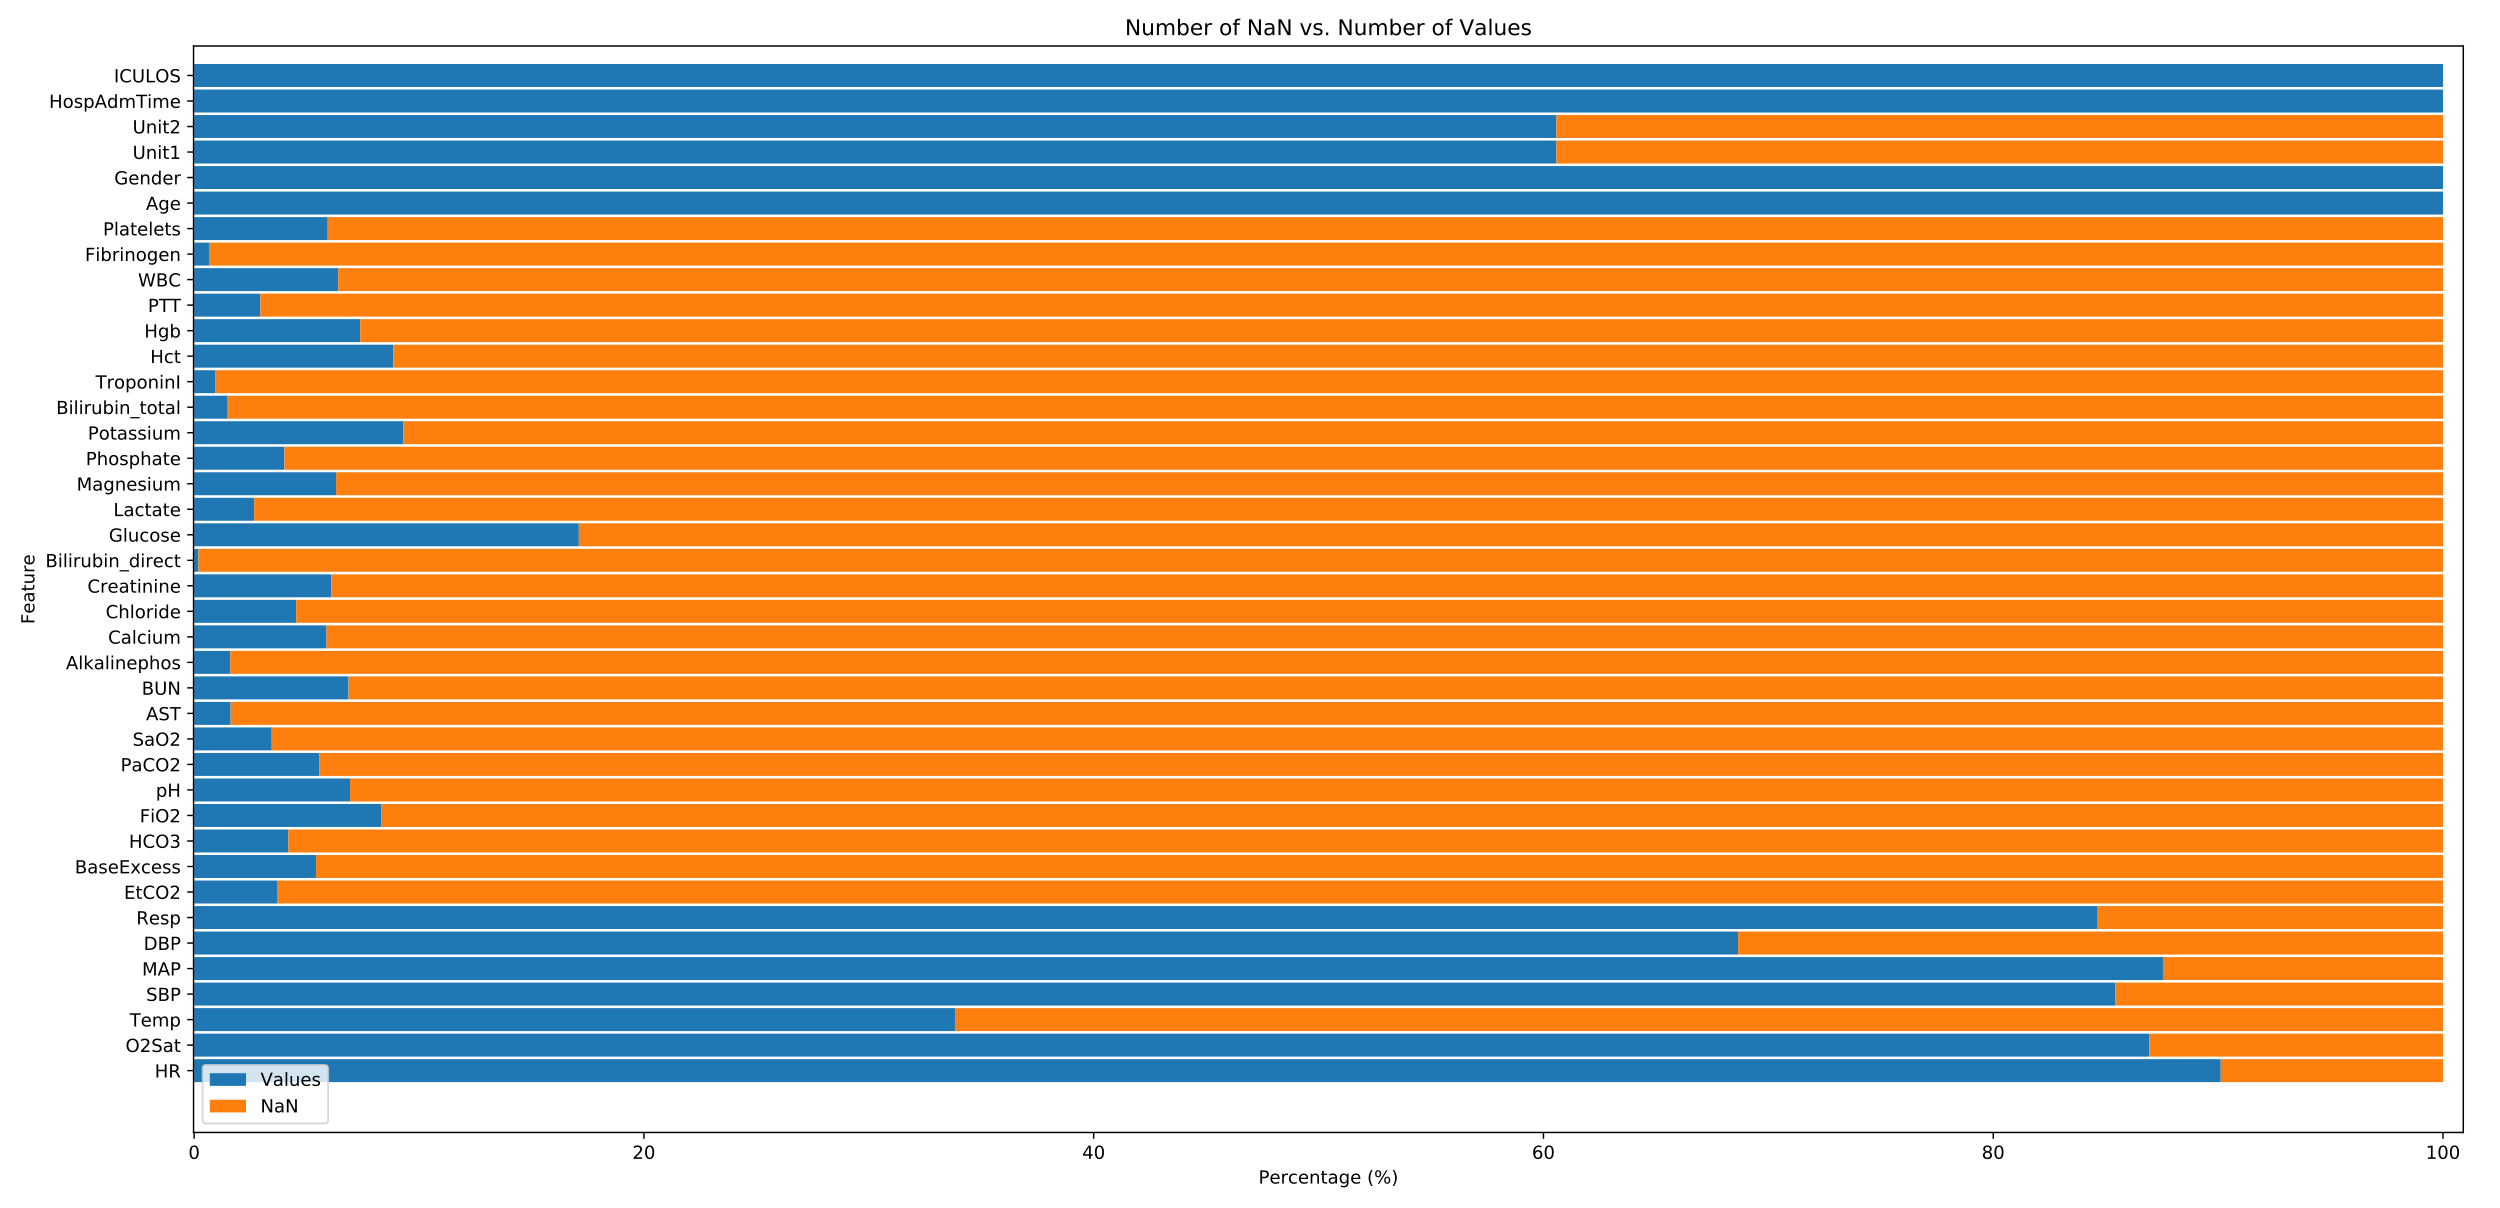 <?xml version="1.0" encoding="utf-8" standalone="no"?>
<!DOCTYPE svg PUBLIC "-//W3C//DTD SVG 1.1//EN"
  "http://www.w3.org/Graphics/SVG/1.1/DTD/svg11.dtd">
<!-- Created with matplotlib (https://matplotlib.org/) -->
<svg height="668.16pt" version="1.1" viewBox="0 0 1382.4 668.16" width="1382.4pt" xmlns="http://www.w3.org/2000/svg" xmlns:xlink="http://www.w3.org/1999/xlink">
 <defs>
  <style type="text/css">
*{stroke-linecap:butt;stroke-linejoin:round;white-space:pre;}
  </style>
 </defs>
 <g id="figure_1">
  <g id="patch_1">
   <path d="M 0 668.16 
L 1382.4 668.16 
L 1382.4 0 
L 0 0 
z
" style="fill:#ffffff;"/>
  </g>
  <g id="axes_1">
   <g id="patch_2">
    <path d="M 107.03 626.2 
L 1362.105 626.2 
L 1362.105 25.44 
L 107.03 25.44 
z
" style="fill:#ffffff;"/>
   </g>
   <g id="patch_3">
    <path clip-path="url(#pa9a58f5229)" d="M 107.351 598.368 
L 1227.982 598.368 
L 1227.982 585.669 
L 107.351 585.669 
z
" style="fill:#1f77b4;"/>
   </g>
   <g id="patch_4">
    <path clip-path="url(#pa9a58f5229)" d="M 107.351 584.258 
L 1188.456 584.258 
L 1188.456 571.559 
L 107.351 571.559 
z
" style="fill:#1f77b4;"/>
   </g>
   <g id="patch_5">
    <path clip-path="url(#pa9a58f5229)" d="M 107.351 570.148 
L 528.126 570.148 
L 528.126 557.449 
L 107.351 557.449 
z
" style="fill:#1f77b4;"/>
   </g>
   <g id="patch_6">
    <path clip-path="url(#pa9a58f5229)" d="M 107.351 556.038 
L 1169.607 556.038 
L 1169.607 543.34 
L 107.351 543.34 
z
" style="fill:#1f77b4;"/>
   </g>
   <g id="patch_7">
    <path clip-path="url(#pa9a58f5229)" d="M 107.351 541.929 
L 1196.04 541.929 
L 1196.04 529.23 
L 107.351 529.23 
z
" style="fill:#1f77b4;"/>
   </g>
   <g id="patch_8">
    <path clip-path="url(#pa9a58f5229)" d="M 107.351 527.819 
L 961.081 527.819 
L 961.081 515.12 
L 107.351 515.12 
z
" style="fill:#1f77b4;"/>
   </g>
   <g id="patch_9">
    <path clip-path="url(#pa9a58f5229)" d="M 107.351 513.709 
L 1159.937 513.709 
L 1159.937 501.01 
L 107.351 501.01 
z
" style="fill:#1f77b4;"/>
   </g>
   <g id="patch_10">
    <path clip-path="url(#pa9a58f5229)" d="M 107.351 499.599 
L 153.525 499.599 
L 153.525 486.901 
L 107.351 486.901 
z
" style="fill:#1f77b4;"/>
   </g>
   <g id="patch_11">
    <path clip-path="url(#pa9a58f5229)" d="M 107.351 485.49 
L 174.762 485.49 
L 174.762 472.791 
L 107.351 472.791 
z
" style="fill:#1f77b4;"/>
   </g>
   <g id="patch_12">
    <path clip-path="url(#pa9a58f5229)" d="M 107.351 471.38 
L 159.447 471.38 
L 159.447 458.681 
L 107.351 458.681 
z
" style="fill:#1f77b4;"/>
   </g>
   <g id="patch_13">
    <path clip-path="url(#pa9a58f5229)" d="M 107.351 457.27 
L 210.989 457.27 
L 210.989 444.572 
L 107.351 444.572 
z
" style="fill:#1f77b4;"/>
   </g>
   <g id="patch_14">
    <path clip-path="url(#pa9a58f5229)" d="M 107.351 443.161 
L 193.531 443.161 
L 193.531 430.462 
L 107.351 430.462 
z
" style="fill:#1f77b4;"/>
   </g>
   <g id="patch_15">
    <path clip-path="url(#pa9a58f5229)" d="M 107.351 429.051 
L 176.489 429.051 
L 176.489 416.352 
L 107.351 416.352 
z
" style="fill:#1f77b4;"/>
   </g>
   <g id="patch_16">
    <path clip-path="url(#pa9a58f5229)" d="M 107.351 414.941 
L 150.26 414.941 
L 150.26 402.242 
L 107.351 402.242 
z
" style="fill:#1f77b4;"/>
   </g>
   <g id="patch_17">
    <path clip-path="url(#pa9a58f5229)" d="M 107.351 400.831 
L 127.526 400.831 
L 127.526 388.133 
L 107.351 388.133 
z
" style="fill:#1f77b4;"/>
   </g>
   <g id="patch_18">
    <path clip-path="url(#pa9a58f5229)" d="M 107.351 386.722 
L 192.726 386.722 
L 192.726 374.023 
L 107.351 374.023 
z
" style="fill:#1f77b4;"/>
   </g>
   <g id="patch_19">
    <path clip-path="url(#pa9a58f5229)" d="M 107.351 372.612 
L 127.332 372.612 
L 127.332 359.913 
L 107.351 359.913 
z
" style="fill:#1f77b4;"/>
   </g>
   <g id="patch_20">
    <path clip-path="url(#pa9a58f5229)" d="M 107.351 358.502 
L 180.519 358.502 
L 180.519 345.803 
L 107.351 345.803 
z
" style="fill:#1f77b4;"/>
   </g>
   <g id="patch_21">
    <path clip-path="url(#pa9a58f5229)" d="M 107.351 344.392 
L 163.804 344.392 
L 163.804 331.694 
L 107.351 331.694 
z
" style="fill:#1f77b4;"/>
   </g>
   <g id="patch_22">
    <path clip-path="url(#pa9a58f5229)" d="M 107.351 330.283 
L 183.151 330.283 
L 183.151 317.584 
L 107.351 317.584 
z
" style="fill:#1f77b4;"/>
   </g>
   <g id="patch_23">
    <path clip-path="url(#pa9a58f5229)" d="M 107.351 316.173 
L 109.746 316.173 
L 109.746 303.474 
L 107.351 303.474 
z
" style="fill:#1f77b4;"/>
   </g>
   <g id="patch_24">
    <path clip-path="url(#pa9a58f5229)" d="M 107.351 302.063 
L 320.064 302.063 
L 320.064 289.364 
L 107.351 289.364 
z
" style="fill:#1f77b4;"/>
   </g>
   <g id="patch_25">
    <path clip-path="url(#pa9a58f5229)" d="M 107.351 287.953 
L 140.555 287.953 
L 140.555 275.255 
L 107.351 275.255 
z
" style="fill:#1f77b4;"/>
   </g>
   <g id="patch_26">
    <path clip-path="url(#pa9a58f5229)" d="M 107.351 273.844 
L 185.823 273.844 
L 185.823 261.145 
L 107.351 261.145 
z
" style="fill:#1f77b4;"/>
   </g>
   <g id="patch_27">
    <path clip-path="url(#pa9a58f5229)" d="M 107.351 259.734 
L 157.262 259.734 
L 157.262 247.035 
L 107.351 247.035 
z
" style="fill:#1f77b4;"/>
   </g>
   <g id="patch_28">
    <path clip-path="url(#pa9a58f5229)" d="M 107.351 245.624 
L 223.134 245.624 
L 223.134 232.926 
L 107.351 232.926 
z
" style="fill:#1f77b4;"/>
   </g>
   <g id="patch_29">
    <path clip-path="url(#pa9a58f5229)" d="M 107.351 231.515 
L 125.89 231.515 
L 125.89 218.816 
L 107.351 218.816 
z
" style="fill:#1f77b4;"/>
   </g>
   <g id="patch_30">
    <path clip-path="url(#pa9a58f5229)" d="M 107.351 217.405 
L 119.193 217.405 
L 119.193 204.706 
L 107.351 204.706 
z
" style="fill:#1f77b4;"/>
   </g>
   <g id="patch_31">
    <path clip-path="url(#pa9a58f5229)" d="M 107.351 203.295 
L 217.453 203.295 
L 217.453 190.596 
L 107.351 190.596 
z
" style="fill:#1f77b4;"/>
   </g>
   <g id="patch_32">
    <path clip-path="url(#pa9a58f5229)" d="M 107.351 189.185 
L 199.153 189.185 
L 199.153 176.487 
L 107.351 176.487 
z
" style="fill:#1f77b4;"/>
   </g>
   <g id="patch_33">
    <path clip-path="url(#pa9a58f5229)" d="M 107.351 175.076 
L 143.962 175.076 
L 143.962 162.377 
L 107.351 162.377 
z
" style="fill:#1f77b4;"/>
   </g>
   <g id="patch_34">
    <path clip-path="url(#pa9a58f5229)" d="M 107.351 160.966 
L 187.021 160.966 
L 187.021 148.267 
L 107.351 148.267 
z
" style="fill:#1f77b4;"/>
   </g>
   <g id="patch_35">
    <path clip-path="url(#pa9a58f5229)" d="M 107.351 146.856 
L 115.556 146.856 
L 115.556 134.157 
L 107.351 134.157 
z
" style="fill:#1f77b4;"/>
   </g>
   <g id="patch_36">
    <path clip-path="url(#pa9a58f5229)" d="M 107.351 132.746 
L 181.222 132.746 
L 181.222 120.048 
L 107.351 120.048 
z
" style="fill:#1f77b4;"/>
   </g>
   <g id="patch_37">
    <path clip-path="url(#pa9a58f5229)" d="M 107.351 118.637 
L 1350.874 118.637 
L 1350.874 105.938 
L 107.351 105.938 
z
" style="fill:#1f77b4;"/>
   </g>
   <g id="patch_38">
    <path clip-path="url(#pa9a58f5229)" d="M 107.351 104.527 
L 1350.874 104.527 
L 1350.874 91.828 
L 107.351 91.828 
z
" style="fill:#1f77b4;"/>
   </g>
   <g id="patch_39">
    <path clip-path="url(#pa9a58f5229)" d="M 107.351 90.417 
L 860.614 90.417 
L 860.614 77.718 
L 107.351 77.718 
z
" style="fill:#1f77b4;"/>
   </g>
   <g id="patch_40">
    <path clip-path="url(#pa9a58f5229)" d="M 107.351 76.308 
L 860.614 76.308 
L 860.614 63.609 
L 107.351 63.609 
z
" style="fill:#1f77b4;"/>
   </g>
   <g id="patch_41">
    <path clip-path="url(#pa9a58f5229)" d="M 107.351 62.198 
L 1350.868 62.198 
L 1350.868 49.499 
L 107.351 49.499 
z
" style="fill:#1f77b4;"/>
   </g>
   <g id="patch_42">
    <path clip-path="url(#pa9a58f5229)" d="M 107.351 48.088 
L 1350.874 48.088 
L 1350.874 35.389 
L 107.351 35.389 
z
" style="fill:#1f77b4;"/>
   </g>
   <g id="patch_43">
    <path clip-path="url(#pa9a58f5229)" d="M 1227.982 598.368 
L 1350.874 598.368 
L 1350.874 585.669 
L 1227.982 585.669 
z
" style="fill:#ff7f0e;"/>
   </g>
   <g id="patch_44">
    <path clip-path="url(#pa9a58f5229)" d="M 1188.456 584.258 
L 1350.874 584.258 
L 1350.874 571.559 
L 1188.456 571.559 
z
" style="fill:#ff7f0e;"/>
   </g>
   <g id="patch_45">
    <path clip-path="url(#pa9a58f5229)" d="M 528.126 570.148 
L 1350.874 570.148 
L 1350.874 557.449 
L 528.126 557.449 
z
" style="fill:#ff7f0e;"/>
   </g>
   <g id="patch_46">
    <path clip-path="url(#pa9a58f5229)" d="M 1169.607 556.038 
L 1350.874 556.038 
L 1350.874 543.34 
L 1169.607 543.34 
z
" style="fill:#ff7f0e;"/>
   </g>
   <g id="patch_47">
    <path clip-path="url(#pa9a58f5229)" d="M 1196.04 541.929 
L 1350.874 541.929 
L 1350.874 529.23 
L 1196.04 529.23 
z
" style="fill:#ff7f0e;"/>
   </g>
   <g id="patch_48">
    <path clip-path="url(#pa9a58f5229)" d="M 961.081 527.819 
L 1350.874 527.819 
L 1350.874 515.12 
L 961.081 515.12 
z
" style="fill:#ff7f0e;"/>
   </g>
   <g id="patch_49">
    <path clip-path="url(#pa9a58f5229)" d="M 1159.937 513.709 
L 1350.874 513.709 
L 1350.874 501.01 
L 1159.937 501.01 
z
" style="fill:#ff7f0e;"/>
   </g>
   <g id="patch_50">
    <path clip-path="url(#pa9a58f5229)" d="M 153.525 499.599 
L 1350.874 499.599 
L 1350.874 486.901 
L 153.525 486.901 
z
" style="fill:#ff7f0e;"/>
   </g>
   <g id="patch_51">
    <path clip-path="url(#pa9a58f5229)" d="M 174.762 485.49 
L 1350.874 485.49 
L 1350.874 472.791 
L 174.762 472.791 
z
" style="fill:#ff7f0e;"/>
   </g>
   <g id="patch_52">
    <path clip-path="url(#pa9a58f5229)" d="M 159.447 471.38 
L 1350.874 471.38 
L 1350.874 458.681 
L 159.447 458.681 
z
" style="fill:#ff7f0e;"/>
   </g>
   <g id="patch_53">
    <path clip-path="url(#pa9a58f5229)" d="M 210.989 457.27 
L 1350.874 457.27 
L 1350.874 444.572 
L 210.989 444.572 
z
" style="fill:#ff7f0e;"/>
   </g>
   <g id="patch_54">
    <path clip-path="url(#pa9a58f5229)" d="M 193.531 443.161 
L 1350.874 443.161 
L 1350.874 430.462 
L 193.531 430.462 
z
" style="fill:#ff7f0e;"/>
   </g>
   <g id="patch_55">
    <path clip-path="url(#pa9a58f5229)" d="M 176.489 429.051 
L 1350.874 429.051 
L 1350.874 416.352 
L 176.489 416.352 
z
" style="fill:#ff7f0e;"/>
   </g>
   <g id="patch_56">
    <path clip-path="url(#pa9a58f5229)" d="M 150.26 414.941 
L 1350.874 414.941 
L 1350.874 402.242 
L 150.26 402.242 
z
" style="fill:#ff7f0e;"/>
   </g>
   <g id="patch_57">
    <path clip-path="url(#pa9a58f5229)" d="M 127.526 400.831 
L 1350.874 400.831 
L 1350.874 388.133 
L 127.526 388.133 
z
" style="fill:#ff7f0e;"/>
   </g>
   <g id="patch_58">
    <path clip-path="url(#pa9a58f5229)" d="M 192.726 386.722 
L 1350.874 386.722 
L 1350.874 374.023 
L 192.726 374.023 
z
" style="fill:#ff7f0e;"/>
   </g>
   <g id="patch_59">
    <path clip-path="url(#pa9a58f5229)" d="M 127.332 372.612 
L 1350.874 372.612 
L 1350.874 359.913 
L 127.332 359.913 
z
" style="fill:#ff7f0e;"/>
   </g>
   <g id="patch_60">
    <path clip-path="url(#pa9a58f5229)" d="M 180.519 358.502 
L 1350.874 358.502 
L 1350.874 345.803 
L 180.519 345.803 
z
" style="fill:#ff7f0e;"/>
   </g>
   <g id="patch_61">
    <path clip-path="url(#pa9a58f5229)" d="M 163.804 344.392 
L 1350.874 344.392 
L 1350.874 331.694 
L 163.804 331.694 
z
" style="fill:#ff7f0e;"/>
   </g>
   <g id="patch_62">
    <path clip-path="url(#pa9a58f5229)" d="M 183.151 330.283 
L 1350.874 330.283 
L 1350.874 317.584 
L 183.151 317.584 
z
" style="fill:#ff7f0e;"/>
   </g>
   <g id="patch_63">
    <path clip-path="url(#pa9a58f5229)" d="M 109.746 316.173 
L 1350.874 316.173 
L 1350.874 303.474 
L 109.746 303.474 
z
" style="fill:#ff7f0e;"/>
   </g>
   <g id="patch_64">
    <path clip-path="url(#pa9a58f5229)" d="M 320.064 302.063 
L 1350.874 302.063 
L 1350.874 289.364 
L 320.064 289.364 
z
" style="fill:#ff7f0e;"/>
   </g>
   <g id="patch_65">
    <path clip-path="url(#pa9a58f5229)" d="M 140.555 287.953 
L 1350.874 287.953 
L 1350.874 275.255 
L 140.555 275.255 
z
" style="fill:#ff7f0e;"/>
   </g>
   <g id="patch_66">
    <path clip-path="url(#pa9a58f5229)" d="M 185.823 273.844 
L 1350.874 273.844 
L 1350.874 261.145 
L 185.823 261.145 
z
" style="fill:#ff7f0e;"/>
   </g>
   <g id="patch_67">
    <path clip-path="url(#pa9a58f5229)" d="M 157.262 259.734 
L 1350.874 259.734 
L 1350.874 247.035 
L 157.262 247.035 
z
" style="fill:#ff7f0e;"/>
   </g>
   <g id="patch_68">
    <path clip-path="url(#pa9a58f5229)" d="M 223.134 245.624 
L 1350.874 245.624 
L 1350.874 232.926 
L 223.134 232.926 
z
" style="fill:#ff7f0e;"/>
   </g>
   <g id="patch_69">
    <path clip-path="url(#pa9a58f5229)" d="M 125.89 231.515 
L 1350.874 231.515 
L 1350.874 218.816 
L 125.89 218.816 
z
" style="fill:#ff7f0e;"/>
   </g>
   <g id="patch_70">
    <path clip-path="url(#pa9a58f5229)" d="M 119.193 217.405 
L 1350.874 217.405 
L 1350.874 204.706 
L 119.193 204.706 
z
" style="fill:#ff7f0e;"/>
   </g>
   <g id="patch_71">
    <path clip-path="url(#pa9a58f5229)" d="M 217.453 203.295 
L 1350.874 203.295 
L 1350.874 190.596 
L 217.453 190.596 
z
" style="fill:#ff7f0e;"/>
   </g>
   <g id="patch_72">
    <path clip-path="url(#pa9a58f5229)" d="M 199.153 189.185 
L 1350.874 189.185 
L 1350.874 176.487 
L 199.153 176.487 
z
" style="fill:#ff7f0e;"/>
   </g>
   <g id="patch_73">
    <path clip-path="url(#pa9a58f5229)" d="M 143.962 175.076 
L 1350.874 175.076 
L 1350.874 162.377 
L 143.962 162.377 
z
" style="fill:#ff7f0e;"/>
   </g>
   <g id="patch_74">
    <path clip-path="url(#pa9a58f5229)" d="M 187.021 160.966 
L 1350.874 160.966 
L 1350.874 148.267 
L 187.021 148.267 
z
" style="fill:#ff7f0e;"/>
   </g>
   <g id="patch_75">
    <path clip-path="url(#pa9a58f5229)" d="M 115.556 146.856 
L 1350.874 146.856 
L 1350.874 134.157 
L 115.556 134.157 
z
" style="fill:#ff7f0e;"/>
   </g>
   <g id="patch_76">
    <path clip-path="url(#pa9a58f5229)" d="M 181.222 132.746 
L 1350.874 132.746 
L 1350.874 120.048 
L 181.222 120.048 
z
" style="fill:#ff7f0e;"/>
   </g>
   <g id="patch_77">
    <path clip-path="url(#pa9a58f5229)" d="M 1350.874 118.637 
L 1350.874 118.637 
L 1350.874 105.938 
L 1350.874 105.938 
z
" style="fill:#ff7f0e;"/>
   </g>
   <g id="patch_78">
    <path clip-path="url(#pa9a58f5229)" d="M 1350.874 104.527 
L 1350.874 104.527 
L 1350.874 91.828 
L 1350.874 91.828 
z
" style="fill:#ff7f0e;"/>
   </g>
   <g id="patch_79">
    <path clip-path="url(#pa9a58f5229)" d="M 860.614 90.417 
L 1350.874 90.417 
L 1350.874 77.718 
L 860.614 77.718 
z
" style="fill:#ff7f0e;"/>
   </g>
   <g id="patch_80">
    <path clip-path="url(#pa9a58f5229)" d="M 860.614 76.308 
L 1350.874 76.308 
L 1350.874 63.609 
L 860.614 63.609 
z
" style="fill:#ff7f0e;"/>
   </g>
   <g id="patch_81">
    <path clip-path="url(#pa9a58f5229)" d="M 1350.868 62.198 
L 1350.874 62.198 
L 1350.874 49.499 
L 1350.868 49.499 
z
" style="fill:#ff7f0e;"/>
   </g>
   <g id="patch_82">
    <path clip-path="url(#pa9a58f5229)" d="M 1350.874 48.088 
L 1350.874 48.088 
L 1350.874 35.389 
L 1350.874 35.389 
z
" style="fill:#ff7f0e;"/>
   </g>
   <g id="matplotlib.axis_1">
    <g id="xtick_1">
     <g id="line2d_1">
      <defs>
       <path d="M 0 0 
L 0 3.5 
" id="m08763e4b16" style="stroke:#000000;stroke-width:0.8;"/>
      </defs>
      <g>
       <use style="stroke:#000000;stroke-width:0.8;" x="107.351" xlink:href="#m08763e4b16" y="626.2"/>
      </g>
     </g>
     <g id="text_1">
      <!-- 0 -->
      <defs>
       <path d="M 31.781 66.406 
Q 24.172 66.406 20.328 58.906 
Q 16.5 51.422 16.5 36.375 
Q 16.5 21.391 20.328 13.891 
Q 24.172 6.391 31.781 6.391 
Q 39.453 6.391 43.281 13.891 
Q 47.125 21.391 47.125 36.375 
Q 47.125 51.422 43.281 58.906 
Q 39.453 66.406 31.781 66.406 
z
M 31.781 74.219 
Q 44.047 74.219 50.516 64.516 
Q 56.984 54.828 56.984 36.375 
Q 56.984 17.969 50.516 8.266 
Q 44.047 -1.422 31.781 -1.422 
Q 19.531 -1.422 13.062 8.266 
Q 6.594 17.969 6.594 36.375 
Q 6.594 54.828 13.062 64.516 
Q 19.531 74.219 31.781 74.219 
z
" id="DejaVuSans-48"/>
      </defs>
      <g transform="translate(104.17 640.798)scale(0.1 -0.1)">
       <use xlink:href="#DejaVuSans-48"/>
      </g>
     </g>
    </g>
    <g id="xtick_2">
     <g id="line2d_2">
      <g>
       <use style="stroke:#000000;stroke-width:0.8;" x="356.056" xlink:href="#m08763e4b16" y="626.2"/>
      </g>
     </g>
     <g id="text_2">
      <!-- 20 -->
      <defs>
       <path d="M 19.188 8.297 
L 53.609 8.297 
L 53.609 0 
L 7.328 0 
L 7.328 8.297 
Q 12.938 14.109 22.625 23.891 
Q 32.328 33.688 34.812 36.531 
Q 39.547 41.844 41.422 45.531 
Q 43.312 49.219 43.312 52.781 
Q 43.312 58.594 39.234 62.25 
Q 35.156 65.922 28.609 65.922 
Q 23.969 65.922 18.812 64.312 
Q 13.672 62.703 7.812 59.422 
L 7.812 69.391 
Q 13.766 71.781 18.938 73 
Q 24.125 74.219 28.422 74.219 
Q 39.75 74.219 46.484 68.547 
Q 53.219 62.891 53.219 53.422 
Q 53.219 48.922 51.531 44.891 
Q 49.859 40.875 45.406 35.406 
Q 44.188 33.984 37.641 27.219 
Q 31.109 20.453 19.188 8.297 
z
" id="DejaVuSans-50"/>
      </defs>
      <g transform="translate(349.693 640.798)scale(0.1 -0.1)">
       <use xlink:href="#DejaVuSans-50"/>
       <use x="63.623" xlink:href="#DejaVuSans-48"/>
      </g>
     </g>
    </g>
    <g id="xtick_3">
     <g id="line2d_3">
      <g>
       <use style="stroke:#000000;stroke-width:0.8;" x="604.76" xlink:href="#m08763e4b16" y="626.2"/>
      </g>
     </g>
     <g id="text_3">
      <!-- 40 -->
      <defs>
       <path d="M 37.797 64.312 
L 12.891 25.391 
L 37.797 25.391 
z
M 35.203 72.906 
L 47.609 72.906 
L 47.609 25.391 
L 58.016 25.391 
L 58.016 17.188 
L 47.609 17.188 
L 47.609 0 
L 37.797 0 
L 37.797 17.188 
L 4.891 17.188 
L 4.891 26.703 
z
" id="DejaVuSans-52"/>
      </defs>
      <g transform="translate(598.398 640.798)scale(0.1 -0.1)">
       <use xlink:href="#DejaVuSans-52"/>
       <use x="63.623" xlink:href="#DejaVuSans-48"/>
      </g>
     </g>
    </g>
    <g id="xtick_4">
     <g id="line2d_4">
      <g>
       <use style="stroke:#000000;stroke-width:0.8;" x="853.465" xlink:href="#m08763e4b16" y="626.2"/>
      </g>
     </g>
     <g id="text_4">
      <!-- 60 -->
      <defs>
       <path d="M 33.016 40.375 
Q 26.375 40.375 22.484 35.828 
Q 18.609 31.297 18.609 23.391 
Q 18.609 15.531 22.484 10.953 
Q 26.375 6.391 33.016 6.391 
Q 39.656 6.391 43.531 10.953 
Q 47.406 15.531 47.406 23.391 
Q 47.406 31.297 43.531 35.828 
Q 39.656 40.375 33.016 40.375 
z
M 52.594 71.297 
L 52.594 62.312 
Q 48.875 64.062 45.094 64.984 
Q 41.312 65.922 37.594 65.922 
Q 27.828 65.922 22.672 59.328 
Q 17.531 52.734 16.797 39.406 
Q 19.672 43.656 24.016 45.922 
Q 28.375 48.188 33.594 48.188 
Q 44.578 48.188 50.953 41.516 
Q 57.328 34.859 57.328 23.391 
Q 57.328 12.156 50.688 5.359 
Q 44.047 -1.422 33.016 -1.422 
Q 20.359 -1.422 13.672 8.266 
Q 6.984 17.969 6.984 36.375 
Q 6.984 53.656 15.188 63.938 
Q 23.391 74.219 37.203 74.219 
Q 40.922 74.219 44.703 73.484 
Q 48.484 72.75 52.594 71.297 
z
" id="DejaVuSans-54"/>
      </defs>
      <g transform="translate(847.103 640.798)scale(0.1 -0.1)">
       <use xlink:href="#DejaVuSans-54"/>
       <use x="63.623" xlink:href="#DejaVuSans-48"/>
      </g>
     </g>
    </g>
    <g id="xtick_5">
     <g id="line2d_5">
      <g>
       <use style="stroke:#000000;stroke-width:0.8;" x="1102.17" xlink:href="#m08763e4b16" y="626.2"/>
      </g>
     </g>
     <g id="text_5">
      <!-- 80 -->
      <defs>
       <path d="M 31.781 34.625 
Q 24.75 34.625 20.719 30.859 
Q 16.703 27.094 16.703 20.516 
Q 16.703 13.922 20.719 10.156 
Q 24.75 6.391 31.781 6.391 
Q 38.812 6.391 42.859 10.172 
Q 46.922 13.969 46.922 20.516 
Q 46.922 27.094 42.891 30.859 
Q 38.875 34.625 31.781 34.625 
z
M 21.922 38.812 
Q 15.578 40.375 12.031 44.719 
Q 8.5 49.078 8.5 55.328 
Q 8.5 64.062 14.719 69.141 
Q 20.953 74.219 31.781 74.219 
Q 42.672 74.219 48.875 69.141 
Q 55.078 64.062 55.078 55.328 
Q 55.078 49.078 51.531 44.719 
Q 48 40.375 41.703 38.812 
Q 48.828 37.156 52.797 32.312 
Q 56.781 27.484 56.781 20.516 
Q 56.781 9.906 50.312 4.234 
Q 43.844 -1.422 31.781 -1.422 
Q 19.734 -1.422 13.25 4.234 
Q 6.781 9.906 6.781 20.516 
Q 6.781 27.484 10.781 32.312 
Q 14.797 37.156 21.922 38.812 
z
M 18.312 54.391 
Q 18.312 48.734 21.844 45.562 
Q 25.391 42.391 31.781 42.391 
Q 38.141 42.391 41.719 45.562 
Q 45.312 48.734 45.312 54.391 
Q 45.312 60.062 41.719 63.234 
Q 38.141 66.406 31.781 66.406 
Q 25.391 66.406 21.844 63.234 
Q 18.312 60.062 18.312 54.391 
z
" id="DejaVuSans-56"/>
      </defs>
      <g transform="translate(1095.807 640.798)scale(0.1 -0.1)">
       <use xlink:href="#DejaVuSans-56"/>
       <use x="63.623" xlink:href="#DejaVuSans-48"/>
      </g>
     </g>
    </g>
    <g id="xtick_6">
     <g id="line2d_6">
      <g>
       <use style="stroke:#000000;stroke-width:0.8;" x="1350.874" xlink:href="#m08763e4b16" y="626.2"/>
      </g>
     </g>
     <g id="text_6">
      <!-- 100 -->
      <defs>
       <path d="M 12.406 8.297 
L 28.516 8.297 
L 28.516 63.922 
L 10.984 60.406 
L 10.984 69.391 
L 28.422 72.906 
L 38.281 72.906 
L 38.281 8.297 
L 54.391 8.297 
L 54.391 0 
L 12.406 0 
z
" id="DejaVuSans-49"/>
      </defs>
      <g transform="translate(1341.331 640.798)scale(0.1 -0.1)">
       <use xlink:href="#DejaVuSans-49"/>
       <use x="63.623" xlink:href="#DejaVuSans-48"/>
       <use x="127.246" xlink:href="#DejaVuSans-48"/>
      </g>
     </g>
    </g>
    <g id="text_7">
     <!-- Percentage (%) -->
     <defs>
      <path d="M 19.672 64.797 
L 19.672 37.406 
L 32.078 37.406 
Q 38.969 37.406 42.719 40.969 
Q 46.484 44.531 46.484 51.125 
Q 46.484 57.672 42.719 61.234 
Q 38.969 64.797 32.078 64.797 
z
M 9.812 72.906 
L 32.078 72.906 
Q 44.344 72.906 50.609 67.359 
Q 56.891 61.812 56.891 51.125 
Q 56.891 40.328 50.609 34.812 
Q 44.344 29.297 32.078 29.297 
L 19.672 29.297 
L 19.672 0 
L 9.812 0 
z
" id="DejaVuSans-80"/>
      <path d="M 56.203 29.594 
L 56.203 25.203 
L 14.891 25.203 
Q 15.484 15.922 20.484 11.062 
Q 25.484 6.203 34.422 6.203 
Q 39.594 6.203 44.453 7.469 
Q 49.312 8.734 54.109 11.281 
L 54.109 2.781 
Q 49.266 0.734 44.188 -0.344 
Q 39.109 -1.422 33.891 -1.422 
Q 20.797 -1.422 13.156 6.188 
Q 5.516 13.812 5.516 26.812 
Q 5.516 40.234 12.766 48.109 
Q 20.016 56 32.328 56 
Q 43.359 56 49.781 48.891 
Q 56.203 41.797 56.203 29.594 
z
M 47.219 32.234 
Q 47.125 39.594 43.094 43.984 
Q 39.062 48.391 32.422 48.391 
Q 24.906 48.391 20.391 44.141 
Q 15.875 39.891 15.188 32.172 
z
" id="DejaVuSans-101"/>
      <path d="M 41.109 46.297 
Q 39.594 47.172 37.812 47.578 
Q 36.031 48 33.891 48 
Q 26.266 48 22.188 43.047 
Q 18.109 38.094 18.109 28.812 
L 18.109 0 
L 9.078 0 
L 9.078 54.688 
L 18.109 54.688 
L 18.109 46.188 
Q 20.953 51.172 25.484 53.578 
Q 30.031 56 36.531 56 
Q 37.453 56 38.578 55.875 
Q 39.703 55.766 41.062 55.516 
z
" id="DejaVuSans-114"/>
      <path d="M 48.781 52.594 
L 48.781 44.188 
Q 44.969 46.297 41.141 47.344 
Q 37.312 48.391 33.406 48.391 
Q 24.656 48.391 19.812 42.844 
Q 14.984 37.312 14.984 27.297 
Q 14.984 17.281 19.812 11.734 
Q 24.656 6.203 33.406 6.203 
Q 37.312 6.203 41.141 7.25 
Q 44.969 8.297 48.781 10.406 
L 48.781 2.094 
Q 45.016 0.344 40.984 -0.531 
Q 36.969 -1.422 32.422 -1.422 
Q 20.062 -1.422 12.781 6.344 
Q 5.516 14.109 5.516 27.297 
Q 5.516 40.672 12.859 48.328 
Q 20.219 56 33.016 56 
Q 37.156 56 41.109 55.141 
Q 45.062 54.297 48.781 52.594 
z
" id="DejaVuSans-99"/>
      <path d="M 54.891 33.016 
L 54.891 0 
L 45.906 0 
L 45.906 32.719 
Q 45.906 40.484 42.875 44.328 
Q 39.844 48.188 33.797 48.188 
Q 26.516 48.188 22.312 43.547 
Q 18.109 38.922 18.109 30.906 
L 18.109 0 
L 9.078 0 
L 9.078 54.688 
L 18.109 54.688 
L 18.109 46.188 
Q 21.344 51.125 25.703 53.562 
Q 30.078 56 35.797 56 
Q 45.219 56 50.047 50.172 
Q 54.891 44.344 54.891 33.016 
z
" id="DejaVuSans-110"/>
      <path d="M 18.312 70.219 
L 18.312 54.688 
L 36.812 54.688 
L 36.812 47.703 
L 18.312 47.703 
L 18.312 18.016 
Q 18.312 11.328 20.141 9.422 
Q 21.969 7.516 27.594 7.516 
L 36.812 7.516 
L 36.812 0 
L 27.594 0 
Q 17.188 0 13.234 3.875 
Q 9.281 7.766 9.281 18.016 
L 9.281 47.703 
L 2.688 47.703 
L 2.688 54.688 
L 9.281 54.688 
L 9.281 70.219 
z
" id="DejaVuSans-116"/>
      <path d="M 34.281 27.484 
Q 23.391 27.484 19.188 25 
Q 14.984 22.516 14.984 16.5 
Q 14.984 11.719 18.141 8.906 
Q 21.297 6.109 26.703 6.109 
Q 34.188 6.109 38.703 11.406 
Q 43.219 16.703 43.219 25.484 
L 43.219 27.484 
z
M 52.203 31.203 
L 52.203 0 
L 43.219 0 
L 43.219 8.297 
Q 40.141 3.328 35.547 0.953 
Q 30.953 -1.422 24.312 -1.422 
Q 15.922 -1.422 10.953 3.297 
Q 6 8.016 6 15.922 
Q 6 25.141 12.172 29.828 
Q 18.359 34.516 30.609 34.516 
L 43.219 34.516 
L 43.219 35.406 
Q 43.219 41.609 39.141 45 
Q 35.062 48.391 27.688 48.391 
Q 23 48.391 18.547 47.266 
Q 14.109 46.141 10.016 43.891 
L 10.016 52.203 
Q 14.938 54.109 19.578 55.047 
Q 24.219 56 28.609 56 
Q 40.484 56 46.344 49.844 
Q 52.203 43.703 52.203 31.203 
z
" id="DejaVuSans-97"/>
      <path d="M 45.406 27.984 
Q 45.406 37.75 41.375 43.109 
Q 37.359 48.484 30.078 48.484 
Q 22.859 48.484 18.828 43.109 
Q 14.797 37.75 14.797 27.984 
Q 14.797 18.266 18.828 12.891 
Q 22.859 7.516 30.078 7.516 
Q 37.359 7.516 41.375 12.891 
Q 45.406 18.266 45.406 27.984 
z
M 54.391 6.781 
Q 54.391 -7.172 48.188 -13.984 
Q 42 -20.797 29.203 -20.797 
Q 24.469 -20.797 20.266 -20.094 
Q 16.062 -19.391 12.109 -17.922 
L 12.109 -9.188 
Q 16.062 -11.328 19.922 -12.344 
Q 23.781 -13.375 27.781 -13.375 
Q 36.625 -13.375 41.016 -8.766 
Q 45.406 -4.156 45.406 5.172 
L 45.406 9.625 
Q 42.625 4.781 38.281 2.391 
Q 33.938 0 27.875 0 
Q 17.828 0 11.672 7.656 
Q 5.516 15.328 5.516 27.984 
Q 5.516 40.672 11.672 48.328 
Q 17.828 56 27.875 56 
Q 33.938 56 38.281 53.609 
Q 42.625 51.219 45.406 46.391 
L 45.406 54.688 
L 54.391 54.688 
z
" id="DejaVuSans-103"/>
      <path id="DejaVuSans-32"/>
      <path d="M 31 75.875 
Q 24.469 64.656 21.281 53.656 
Q 18.109 42.672 18.109 31.391 
Q 18.109 20.125 21.312 9.062 
Q 24.516 -2 31 -13.188 
L 23.188 -13.188 
Q 15.875 -1.703 12.234 9.375 
Q 8.594 20.453 8.594 31.391 
Q 8.594 42.281 12.203 53.312 
Q 15.828 64.359 23.188 75.875 
z
" id="DejaVuSans-40"/>
      <path d="M 72.703 32.078 
Q 68.453 32.078 66.031 28.469 
Q 63.625 24.859 63.625 18.406 
Q 63.625 12.062 66.031 8.422 
Q 68.453 4.781 72.703 4.781 
Q 76.859 4.781 79.266 8.422 
Q 81.688 12.062 81.688 18.406 
Q 81.688 24.812 79.266 28.438 
Q 76.859 32.078 72.703 32.078 
z
M 72.703 38.281 
Q 80.422 38.281 84.953 32.906 
Q 89.5 27.547 89.5 18.406 
Q 89.5 9.281 84.938 3.922 
Q 80.375 -1.422 72.703 -1.422 
Q 64.891 -1.422 60.344 3.922 
Q 55.812 9.281 55.812 18.406 
Q 55.812 27.594 60.375 32.938 
Q 64.938 38.281 72.703 38.281 
z
M 22.312 68.016 
Q 18.109 68.016 15.688 64.375 
Q 13.281 60.75 13.281 54.391 
Q 13.281 47.953 15.672 44.328 
Q 18.062 40.719 22.312 40.719 
Q 26.562 40.719 28.969 44.328 
Q 31.391 47.953 31.391 54.391 
Q 31.391 60.688 28.953 64.344 
Q 26.516 68.016 22.312 68.016 
z
M 66.406 74.219 
L 74.219 74.219 
L 28.609 -1.422 
L 20.797 -1.422 
z
M 22.312 74.219 
Q 30.031 74.219 34.609 68.875 
Q 39.203 63.531 39.203 54.391 
Q 39.203 45.172 34.641 39.844 
Q 30.078 34.516 22.312 34.516 
Q 14.547 34.516 10.031 39.859 
Q 5.516 45.219 5.516 54.391 
Q 5.516 63.484 10.047 68.844 
Q 14.594 74.219 22.312 74.219 
z
" id="DejaVuSans-37"/>
      <path d="M 8.016 75.875 
L 15.828 75.875 
Q 23.141 64.359 26.781 53.312 
Q 30.422 42.281 30.422 31.391 
Q 30.422 20.453 26.781 9.375 
Q 23.141 -1.703 15.828 -13.188 
L 8.016 -13.188 
Q 14.5 -2 17.703 9.062 
Q 20.906 20.125 20.906 31.391 
Q 20.906 42.672 17.703 53.656 
Q 14.5 64.656 8.016 75.875 
z
" id="DejaVuSans-41"/>
     </defs>
     <g transform="translate(695.914 654.477)scale(0.1 -0.1)">
      <use xlink:href="#DejaVuSans-80"/>
      <use x="60.256" xlink:href="#DejaVuSans-101"/>
      <use x="121.779" xlink:href="#DejaVuSans-114"/>
      <use x="162.861" xlink:href="#DejaVuSans-99"/>
      <use x="217.842" xlink:href="#DejaVuSans-101"/>
      <use x="279.365" xlink:href="#DejaVuSans-110"/>
      <use x="342.744" xlink:href="#DejaVuSans-116"/>
      <use x="381.953" xlink:href="#DejaVuSans-97"/>
      <use x="443.232" xlink:href="#DejaVuSans-103"/>
      <use x="506.709" xlink:href="#DejaVuSans-101"/>
      <use x="568.232" xlink:href="#DejaVuSans-32"/>
      <use x="600.02" xlink:href="#DejaVuSans-40"/>
      <use x="639.033" xlink:href="#DejaVuSans-37"/>
      <use x="734.053" xlink:href="#DejaVuSans-41"/>
     </g>
    </g>
   </g>
   <g id="matplotlib.axis_2">
    <g id="ytick_1">
     <g id="line2d_7">
      <defs>
       <path d="M 0 0 
L -3.5 0 
" id="meee5d47ba9" style="stroke:#000000;stroke-width:0.8;"/>
      </defs>
      <g>
       <use style="stroke:#000000;stroke-width:0.8;" x="107.03" xlink:href="#meee5d47ba9" y="592.018"/>
      </g>
     </g>
     <g id="text_8">
      <!-- HR -->
      <defs>
       <path d="M 9.812 72.906 
L 19.672 72.906 
L 19.672 43.016 
L 55.516 43.016 
L 55.516 72.906 
L 65.375 72.906 
L 65.375 0 
L 55.516 0 
L 55.516 34.719 
L 19.672 34.719 
L 19.672 0 
L 9.812 0 
z
" id="DejaVuSans-72"/>
       <path d="M 44.391 34.188 
Q 47.562 33.109 50.562 29.594 
Q 53.562 26.078 56.594 19.922 
L 66.609 0 
L 56 0 
L 46.688 18.703 
Q 43.062 26.031 39.672 28.422 
Q 36.281 30.812 30.422 30.812 
L 19.672 30.812 
L 19.672 0 
L 9.812 0 
L 9.812 72.906 
L 32.078 72.906 
Q 44.578 72.906 50.734 67.672 
Q 56.891 62.453 56.891 51.906 
Q 56.891 45.016 53.688 40.469 
Q 50.484 35.938 44.391 34.188 
z
M 19.672 64.797 
L 19.672 38.922 
L 32.078 38.922 
Q 39.203 38.922 42.844 42.219 
Q 46.484 45.516 46.484 51.906 
Q 46.484 58.297 42.844 61.547 
Q 39.203 64.797 32.078 64.797 
z
" id="DejaVuSans-82"/>
      </defs>
      <g transform="translate(85.561 595.817)scale(0.1 -0.1)">
       <use xlink:href="#DejaVuSans-72"/>
       <use x="75.195" xlink:href="#DejaVuSans-82"/>
      </g>
     </g>
    </g>
    <g id="ytick_2">
     <g id="line2d_8">
      <g>
       <use style="stroke:#000000;stroke-width:0.8;" x="107.03" xlink:href="#meee5d47ba9" y="577.908"/>
      </g>
     </g>
     <g id="text_9">
      <!-- O2Sat -->
      <defs>
       <path d="M 39.406 66.219 
Q 28.656 66.219 22.328 58.203 
Q 16.016 50.203 16.016 36.375 
Q 16.016 22.609 22.328 14.594 
Q 28.656 6.594 39.406 6.594 
Q 50.141 6.594 56.422 14.594 
Q 62.703 22.609 62.703 36.375 
Q 62.703 50.203 56.422 58.203 
Q 50.141 66.219 39.406 66.219 
z
M 39.406 74.219 
Q 54.734 74.219 63.906 63.938 
Q 73.094 53.656 73.094 36.375 
Q 73.094 19.141 63.906 8.859 
Q 54.734 -1.422 39.406 -1.422 
Q 24.031 -1.422 14.812 8.828 
Q 5.609 19.094 5.609 36.375 
Q 5.609 53.656 14.812 63.938 
Q 24.031 74.219 39.406 74.219 
z
" id="DejaVuSans-79"/>
       <path d="M 53.516 70.516 
L 53.516 60.891 
Q 47.906 63.578 42.922 64.891 
Q 37.938 66.219 33.297 66.219 
Q 25.25 66.219 20.875 63.094 
Q 16.5 59.969 16.5 54.203 
Q 16.5 49.359 19.406 46.891 
Q 22.312 44.438 30.422 42.922 
L 36.375 41.703 
Q 47.406 39.594 52.656 34.297 
Q 57.906 29 57.906 20.125 
Q 57.906 9.516 50.797 4.047 
Q 43.703 -1.422 29.984 -1.422 
Q 24.812 -1.422 18.969 -0.25 
Q 13.141 0.922 6.891 3.219 
L 6.891 13.375 
Q 12.891 10.016 18.656 8.297 
Q 24.422 6.594 29.984 6.594 
Q 38.422 6.594 43.016 9.906 
Q 47.609 13.234 47.609 19.391 
Q 47.609 24.75 44.312 27.781 
Q 41.016 30.812 33.5 32.328 
L 27.484 33.5 
Q 16.453 35.688 11.516 40.375 
Q 6.594 45.062 6.594 53.422 
Q 6.594 63.094 13.406 68.656 
Q 20.219 74.219 32.172 74.219 
Q 37.312 74.219 42.625 73.281 
Q 47.953 72.359 53.516 70.516 
z
" id="DejaVuSans-83"/>
      </defs>
      <g transform="translate(69.399 581.708)scale(0.1 -0.1)">
       <use xlink:href="#DejaVuSans-79"/>
       <use x="78.711" xlink:href="#DejaVuSans-50"/>
       <use x="142.334" xlink:href="#DejaVuSans-83"/>
       <use x="205.811" xlink:href="#DejaVuSans-97"/>
       <use x="267.09" xlink:href="#DejaVuSans-116"/>
      </g>
     </g>
    </g>
    <g id="ytick_3">
     <g id="line2d_9">
      <g>
       <use style="stroke:#000000;stroke-width:0.8;" x="107.03" xlink:href="#meee5d47ba9" y="563.799"/>
      </g>
     </g>
     <g id="text_10">
      <!-- Temp -->
      <defs>
       <path d="M -0.297 72.906 
L 61.375 72.906 
L 61.375 64.594 
L 35.5 64.594 
L 35.5 0 
L 25.594 0 
L 25.594 64.594 
L -0.297 64.594 
z
" id="DejaVuSans-84"/>
       <path d="M 52 44.188 
Q 55.375 50.25 60.062 53.125 
Q 64.75 56 71.094 56 
Q 79.641 56 84.281 50.016 
Q 88.922 44.047 88.922 33.016 
L 88.922 0 
L 79.891 0 
L 79.891 32.719 
Q 79.891 40.578 77.094 44.375 
Q 74.312 48.188 68.609 48.188 
Q 61.625 48.188 57.562 43.547 
Q 53.516 38.922 53.516 30.906 
L 53.516 0 
L 44.484 0 
L 44.484 32.719 
Q 44.484 40.625 41.703 44.406 
Q 38.922 48.188 33.109 48.188 
Q 26.219 48.188 22.156 43.531 
Q 18.109 38.875 18.109 30.906 
L 18.109 0 
L 9.078 0 
L 9.078 54.688 
L 18.109 54.688 
L 18.109 46.188 
Q 21.188 51.219 25.484 53.609 
Q 29.781 56 35.688 56 
Q 41.656 56 45.828 52.969 
Q 50 49.953 52 44.188 
z
" id="DejaVuSans-109"/>
       <path d="M 18.109 8.203 
L 18.109 -20.797 
L 9.078 -20.797 
L 9.078 54.688 
L 18.109 54.688 
L 18.109 46.391 
Q 20.953 51.266 25.266 53.625 
Q 29.594 56 35.594 56 
Q 45.562 56 51.781 48.094 
Q 58.016 40.188 58.016 27.297 
Q 58.016 14.406 51.781 6.484 
Q 45.562 -1.422 35.594 -1.422 
Q 29.594 -1.422 25.266 0.953 
Q 20.953 3.328 18.109 8.203 
z
M 48.688 27.297 
Q 48.688 37.203 44.609 42.844 
Q 40.531 48.484 33.406 48.484 
Q 26.266 48.484 22.188 42.844 
Q 18.109 37.203 18.109 27.297 
Q 18.109 17.391 22.188 11.75 
Q 26.266 6.109 33.406 6.109 
Q 40.531 6.109 44.609 11.75 
Q 48.688 17.391 48.688 27.297 
z
" id="DejaVuSans-112"/>
      </defs>
      <g transform="translate(71.707 567.598)scale(0.1 -0.1)">
       <use xlink:href="#DejaVuSans-84"/>
       <use x="60.818" xlink:href="#DejaVuSans-101"/>
       <use x="122.342" xlink:href="#DejaVuSans-109"/>
       <use x="219.754" xlink:href="#DejaVuSans-112"/>
      </g>
     </g>
    </g>
    <g id="ytick_4">
     <g id="line2d_10">
      <g>
       <use style="stroke:#000000;stroke-width:0.8;" x="107.03" xlink:href="#meee5d47ba9" y="549.689"/>
      </g>
     </g>
     <g id="text_11">
      <!-- SBP -->
      <defs>
       <path d="M 19.672 34.812 
L 19.672 8.109 
L 35.5 8.109 
Q 43.453 8.109 47.281 11.406 
Q 51.125 14.703 51.125 21.484 
Q 51.125 28.328 47.281 31.562 
Q 43.453 34.812 35.5 34.812 
z
M 19.672 64.797 
L 19.672 42.828 
L 34.281 42.828 
Q 41.5 42.828 45.031 45.531 
Q 48.578 48.25 48.578 53.812 
Q 48.578 59.328 45.031 62.062 
Q 41.5 64.797 34.281 64.797 
z
M 9.812 72.906 
L 35.016 72.906 
Q 46.297 72.906 52.391 68.219 
Q 58.5 63.531 58.5 54.891 
Q 58.5 48.188 55.375 44.234 
Q 52.25 40.281 46.188 39.312 
Q 53.469 37.75 57.5 32.781 
Q 61.531 27.828 61.531 20.406 
Q 61.531 10.641 54.891 5.312 
Q 48.25 0 35.984 0 
L 9.812 0 
z
" id="DejaVuSans-66"/>
      </defs>
      <g transform="translate(80.791 553.488)scale(0.1 -0.1)">
       <use xlink:href="#DejaVuSans-83"/>
       <use x="63.477" xlink:href="#DejaVuSans-66"/>
       <use x="132.08" xlink:href="#DejaVuSans-80"/>
      </g>
     </g>
    </g>
    <g id="ytick_5">
     <g id="line2d_11">
      <g>
       <use style="stroke:#000000;stroke-width:0.8;" x="107.03" xlink:href="#meee5d47ba9" y="535.579"/>
      </g>
     </g>
     <g id="text_12">
      <!-- MAP -->
      <defs>
       <path d="M 9.812 72.906 
L 24.516 72.906 
L 43.109 23.297 
L 61.812 72.906 
L 76.516 72.906 
L 76.516 0 
L 66.891 0 
L 66.891 64.016 
L 48.094 14.016 
L 38.188 14.016 
L 19.391 64.016 
L 19.391 0 
L 9.812 0 
z
" id="DejaVuSans-77"/>
       <path d="M 34.188 63.188 
L 20.797 26.906 
L 47.609 26.906 
z
M 28.609 72.906 
L 39.797 72.906 
L 67.578 0 
L 57.328 0 
L 50.688 18.703 
L 17.828 18.703 
L 11.188 0 
L 0.781 0 
z
" id="DejaVuSans-65"/>
      </defs>
      <g transform="translate(78.532 539.378)scale(0.1 -0.1)">
       <use xlink:href="#DejaVuSans-77"/>
       <use x="86.279" xlink:href="#DejaVuSans-65"/>
       <use x="154.688" xlink:href="#DejaVuSans-80"/>
      </g>
     </g>
    </g>
    <g id="ytick_6">
     <g id="line2d_12">
      <g>
       <use style="stroke:#000000;stroke-width:0.8;" x="107.03" xlink:href="#meee5d47ba9" y="521.47"/>
      </g>
     </g>
     <g id="text_13">
      <!-- DBP -->
      <defs>
       <path d="M 19.672 64.797 
L 19.672 8.109 
L 31.594 8.109 
Q 46.688 8.109 53.688 14.938 
Q 60.688 21.781 60.688 36.531 
Q 60.688 51.172 53.688 57.984 
Q 46.688 64.797 31.594 64.797 
z
M 9.812 72.906 
L 30.078 72.906 
Q 51.266 72.906 61.172 64.094 
Q 71.094 55.281 71.094 36.531 
Q 71.094 17.672 61.125 8.828 
Q 51.172 0 30.078 0 
L 9.812 0 
z
" id="DejaVuSans-68"/>
      </defs>
      <g transform="translate(79.439 525.269)scale(0.1 -0.1)">
       <use xlink:href="#DejaVuSans-68"/>
       <use x="77.002" xlink:href="#DejaVuSans-66"/>
       <use x="145.605" xlink:href="#DejaVuSans-80"/>
      </g>
     </g>
    </g>
    <g id="ytick_7">
     <g id="line2d_13">
      <g>
       <use style="stroke:#000000;stroke-width:0.8;" x="107.03" xlink:href="#meee5d47ba9" y="507.36"/>
      </g>
     </g>
     <g id="text_14">
      <!-- Resp -->
      <defs>
       <path d="M 44.281 53.078 
L 44.281 44.578 
Q 40.484 46.531 36.375 47.5 
Q 32.281 48.484 27.875 48.484 
Q 21.188 48.484 17.844 46.438 
Q 14.5 44.391 14.5 40.281 
Q 14.5 37.156 16.891 35.375 
Q 19.281 33.594 26.516 31.984 
L 29.594 31.297 
Q 39.156 29.25 43.188 25.516 
Q 47.219 21.781 47.219 15.094 
Q 47.219 7.469 41.188 3.016 
Q 35.156 -1.422 24.609 -1.422 
Q 20.219 -1.422 15.453 -0.562 
Q 10.688 0.297 5.422 2 
L 5.422 11.281 
Q 10.406 8.688 15.234 7.391 
Q 20.062 6.109 24.812 6.109 
Q 31.156 6.109 34.562 8.281 
Q 37.984 10.453 37.984 14.406 
Q 37.984 18.062 35.516 20.016 
Q 33.062 21.969 24.703 23.781 
L 21.578 24.516 
Q 13.234 26.266 9.516 29.906 
Q 5.812 33.547 5.812 39.891 
Q 5.812 47.609 11.281 51.797 
Q 16.75 56 26.812 56 
Q 31.781 56 36.172 55.266 
Q 40.578 54.547 44.281 53.078 
z
" id="DejaVuSans-115"/>
      </defs>
      <g transform="translate(75.377 511.159)scale(0.1 -0.1)">
       <use xlink:href="#DejaVuSans-82"/>
       <use x="69.42" xlink:href="#DejaVuSans-101"/>
       <use x="130.943" xlink:href="#DejaVuSans-115"/>
       <use x="183.043" xlink:href="#DejaVuSans-112"/>
      </g>
     </g>
    </g>
    <g id="ytick_8">
     <g id="line2d_14">
      <g>
       <use style="stroke:#000000;stroke-width:0.8;" x="107.03" xlink:href="#meee5d47ba9" y="493.25"/>
      </g>
     </g>
     <g id="text_15">
      <!-- EtCO2 -->
      <defs>
       <path d="M 9.812 72.906 
L 55.906 72.906 
L 55.906 64.594 
L 19.672 64.594 
L 19.672 43.016 
L 54.391 43.016 
L 54.391 34.719 
L 19.672 34.719 
L 19.672 8.297 
L 56.781 8.297 
L 56.781 0 
L 9.812 0 
z
" id="DejaVuSans-69"/>
       <path d="M 64.406 67.281 
L 64.406 56.891 
Q 59.422 61.531 53.781 63.812 
Q 48.141 66.109 41.797 66.109 
Q 29.297 66.109 22.656 58.469 
Q 16.016 50.828 16.016 36.375 
Q 16.016 21.969 22.656 14.328 
Q 29.297 6.688 41.797 6.688 
Q 48.141 6.688 53.781 8.984 
Q 59.422 11.281 64.406 15.922 
L 64.406 5.609 
Q 59.234 2.094 53.438 0.328 
Q 47.656 -1.422 41.219 -1.422 
Q 24.656 -1.422 15.125 8.703 
Q 5.609 18.844 5.609 36.375 
Q 5.609 53.953 15.125 64.078 
Q 24.656 74.219 41.219 74.219 
Q 47.75 74.219 53.531 72.484 
Q 59.328 70.75 64.406 67.281 
z
" id="DejaVuSans-67"/>
      </defs>
      <g transform="translate(68.574 497.049)scale(0.1 -0.1)">
       <use xlink:href="#DejaVuSans-69"/>
       <use x="63.184" xlink:href="#DejaVuSans-116"/>
       <use x="102.393" xlink:href="#DejaVuSans-67"/>
       <use x="172.217" xlink:href="#DejaVuSans-79"/>
       <use x="250.928" xlink:href="#DejaVuSans-50"/>
      </g>
     </g>
    </g>
    <g id="ytick_9">
     <g id="line2d_15">
      <g>
       <use style="stroke:#000000;stroke-width:0.8;" x="107.03" xlink:href="#meee5d47ba9" y="479.14"/>
      </g>
     </g>
     <g id="text_16">
      <!-- BaseExcess -->
      <defs>
       <path d="M 54.891 54.688 
L 35.109 28.078 
L 55.906 0 
L 45.312 0 
L 29.391 21.484 
L 13.484 0 
L 2.875 0 
L 24.125 28.609 
L 4.688 54.688 
L 15.281 54.688 
L 29.781 35.203 
L 44.281 54.688 
z
" id="DejaVuSans-120"/>
      </defs>
      <g transform="translate(41.372 482.94)scale(0.1 -0.1)">
       <use xlink:href="#DejaVuSans-66"/>
       <use x="68.604" xlink:href="#DejaVuSans-97"/>
       <use x="129.883" xlink:href="#DejaVuSans-115"/>
       <use x="181.982" xlink:href="#DejaVuSans-101"/>
       <use x="243.506" xlink:href="#DejaVuSans-69"/>
       <use x="306.689" xlink:href="#DejaVuSans-120"/>
       <use x="365.854" xlink:href="#DejaVuSans-99"/>
       <use x="420.834" xlink:href="#DejaVuSans-101"/>
       <use x="482.357" xlink:href="#DejaVuSans-115"/>
       <use x="534.457" xlink:href="#DejaVuSans-115"/>
      </g>
     </g>
    </g>
    <g id="ytick_10">
     <g id="line2d_16">
      <g>
       <use style="stroke:#000000;stroke-width:0.8;" x="107.03" xlink:href="#meee5d47ba9" y="465.031"/>
      </g>
     </g>
     <g id="text_17">
      <!-- HCO3 -->
      <defs>
       <path d="M 40.578 39.312 
Q 47.656 37.797 51.625 33 
Q 55.609 28.219 55.609 21.188 
Q 55.609 10.406 48.188 4.484 
Q 40.766 -1.422 27.094 -1.422 
Q 22.516 -1.422 17.656 -0.516 
Q 12.797 0.391 7.625 2.203 
L 7.625 11.719 
Q 11.719 9.328 16.594 8.109 
Q 21.484 6.891 26.812 6.891 
Q 36.078 6.891 40.938 10.547 
Q 45.797 14.203 45.797 21.188 
Q 45.797 27.641 41.281 31.266 
Q 36.766 34.906 28.719 34.906 
L 20.219 34.906 
L 20.219 43.016 
L 29.109 43.016 
Q 36.375 43.016 40.234 45.922 
Q 44.094 48.828 44.094 54.297 
Q 44.094 59.906 40.109 62.906 
Q 36.141 65.922 28.719 65.922 
Q 24.656 65.922 20.016 65.031 
Q 15.375 64.156 9.812 62.312 
L 9.812 71.094 
Q 15.438 72.656 20.344 73.438 
Q 25.25 74.219 29.594 74.219 
Q 40.828 74.219 47.359 69.109 
Q 53.906 64.016 53.906 55.328 
Q 53.906 49.266 50.438 45.094 
Q 46.969 40.922 40.578 39.312 
z
" id="DejaVuSans-51"/>
      </defs>
      <g transform="translate(71.293 468.83)scale(0.1 -0.1)">
       <use xlink:href="#DejaVuSans-72"/>
       <use x="75.195" xlink:href="#DejaVuSans-67"/>
       <use x="145.02" xlink:href="#DejaVuSans-79"/>
       <use x="223.73" xlink:href="#DejaVuSans-51"/>
      </g>
     </g>
    </g>
    <g id="ytick_11">
     <g id="line2d_17">
      <g>
       <use style="stroke:#000000;stroke-width:0.8;" x="107.03" xlink:href="#meee5d47ba9" y="450.921"/>
      </g>
     </g>
     <g id="text_18">
      <!-- FiO2 -->
      <defs>
       <path d="M 9.812 72.906 
L 51.703 72.906 
L 51.703 64.594 
L 19.672 64.594 
L 19.672 43.109 
L 48.578 43.109 
L 48.578 34.812 
L 19.672 34.812 
L 19.672 0 
L 9.812 0 
z
" id="DejaVuSans-70"/>
       <path d="M 9.422 54.688 
L 18.406 54.688 
L 18.406 0 
L 9.422 0 
z
M 9.422 75.984 
L 18.406 75.984 
L 18.406 64.594 
L 9.422 64.594 
z
" id="DejaVuSans-105"/>
      </defs>
      <g transform="translate(77.277 454.72)scale(0.1 -0.1)">
       <use xlink:href="#DejaVuSans-70"/>
       <use x="57.41" xlink:href="#DejaVuSans-105"/>
       <use x="85.193" xlink:href="#DejaVuSans-79"/>
       <use x="163.904" xlink:href="#DejaVuSans-50"/>
      </g>
     </g>
    </g>
    <g id="ytick_12">
     <g id="line2d_18">
      <g>
       <use style="stroke:#000000;stroke-width:0.8;" x="107.03" xlink:href="#meee5d47ba9" y="436.811"/>
      </g>
     </g>
     <g id="text_19">
      <!-- pH -->
      <g transform="translate(86.161 440.61)scale(0.1 -0.1)">
       <use xlink:href="#DejaVuSans-112"/>
       <use x="63.477" xlink:href="#DejaVuSans-72"/>
      </g>
     </g>
    </g>
    <g id="ytick_13">
     <g id="line2d_19">
      <g>
       <use style="stroke:#000000;stroke-width:0.8;" x="107.03" xlink:href="#meee5d47ba9" y="422.701"/>
      </g>
     </g>
     <g id="text_20">
      <!-- PaCO2 -->
      <g transform="translate(66.661 426.501)scale(0.1 -0.1)">
       <use xlink:href="#DejaVuSans-80"/>
       <use x="60.24" xlink:href="#DejaVuSans-97"/>
       <use x="121.52" xlink:href="#DejaVuSans-67"/>
       <use x="191.344" xlink:href="#DejaVuSans-79"/>
       <use x="270.055" xlink:href="#DejaVuSans-50"/>
      </g>
     </g>
    </g>
    <g id="ytick_14">
     <g id="line2d_20">
      <g>
       <use style="stroke:#000000;stroke-width:0.8;" x="107.03" xlink:href="#meee5d47ba9" y="408.592"/>
      </g>
     </g>
     <g id="text_21">
      <!-- SaO2 -->
      <g transform="translate(73.319 412.391)scale(0.1 -0.1)">
       <use xlink:href="#DejaVuSans-83"/>
       <use x="63.477" xlink:href="#DejaVuSans-97"/>
       <use x="124.756" xlink:href="#DejaVuSans-79"/>
       <use x="203.467" xlink:href="#DejaVuSans-50"/>
      </g>
     </g>
    </g>
    <g id="ytick_15">
     <g id="line2d_21">
      <g>
       <use style="stroke:#000000;stroke-width:0.8;" x="107.03" xlink:href="#meee5d47ba9" y="394.482"/>
      </g>
     </g>
     <g id="text_22">
      <!-- AST -->
      <g transform="translate(80.733 398.281)scale(0.1 -0.1)">
       <use xlink:href="#DejaVuSans-65"/>
       <use x="68.408" xlink:href="#DejaVuSans-83"/>
       <use x="131.885" xlink:href="#DejaVuSans-84"/>
      </g>
     </g>
    </g>
    <g id="ytick_16">
     <g id="line2d_22">
      <g>
       <use style="stroke:#000000;stroke-width:0.8;" x="107.03" xlink:href="#meee5d47ba9" y="380.372"/>
      </g>
     </g>
     <g id="text_23">
      <!-- BUN -->
      <defs>
       <path d="M 8.688 72.906 
L 18.609 72.906 
L 18.609 28.609 
Q 18.609 16.891 22.844 11.734 
Q 27.094 6.594 36.625 6.594 
Q 46.094 6.594 50.344 11.734 
Q 54.594 16.891 54.594 28.609 
L 54.594 72.906 
L 64.5 72.906 
L 64.5 27.391 
Q 64.5 13.141 57.438 5.859 
Q 50.391 -1.422 36.625 -1.422 
Q 22.797 -1.422 15.734 5.859 
Q 8.688 13.141 8.688 27.391 
z
" id="DejaVuSans-85"/>
       <path d="M 9.812 72.906 
L 23.094 72.906 
L 55.422 11.922 
L 55.422 72.906 
L 64.984 72.906 
L 64.984 0 
L 51.703 0 
L 19.391 60.984 
L 19.391 0 
L 9.812 0 
z
" id="DejaVuSans-78"/>
      </defs>
      <g transform="translate(78.369 384.171)scale(0.1 -0.1)">
       <use xlink:href="#DejaVuSans-66"/>
       <use x="68.604" xlink:href="#DejaVuSans-85"/>
       <use x="141.797" xlink:href="#DejaVuSans-78"/>
      </g>
     </g>
    </g>
    <g id="ytick_17">
     <g id="line2d_23">
      <g>
       <use style="stroke:#000000;stroke-width:0.8;" x="107.03" xlink:href="#meee5d47ba9" y="366.262"/>
      </g>
     </g>
     <g id="text_24">
      <!-- Alkalinephos -->
      <defs>
       <path d="M 9.422 75.984 
L 18.406 75.984 
L 18.406 0 
L 9.422 0 
z
" id="DejaVuSans-108"/>
       <path d="M 9.078 75.984 
L 18.109 75.984 
L 18.109 31.109 
L 44.922 54.688 
L 56.391 54.688 
L 27.391 29.109 
L 57.625 0 
L 45.906 0 
L 18.109 26.703 
L 18.109 0 
L 9.078 0 
z
" id="DejaVuSans-107"/>
       <path d="M 54.891 33.016 
L 54.891 0 
L 45.906 0 
L 45.906 32.719 
Q 45.906 40.484 42.875 44.328 
Q 39.844 48.188 33.797 48.188 
Q 26.516 48.188 22.312 43.547 
Q 18.109 38.922 18.109 30.906 
L 18.109 0 
L 9.078 0 
L 9.078 75.984 
L 18.109 75.984 
L 18.109 46.188 
Q 21.344 51.125 25.703 53.562 
Q 30.078 56 35.797 56 
Q 45.219 56 50.047 50.172 
Q 54.891 44.344 54.891 33.016 
z
" id="DejaVuSans-104"/>
       <path d="M 30.609 48.391 
Q 23.391 48.391 19.188 42.75 
Q 14.984 37.109 14.984 27.297 
Q 14.984 17.484 19.156 11.844 
Q 23.344 6.203 30.609 6.203 
Q 37.797 6.203 41.984 11.859 
Q 46.188 17.531 46.188 27.297 
Q 46.188 37.016 41.984 42.703 
Q 37.797 48.391 30.609 48.391 
z
M 30.609 56 
Q 42.328 56 49.016 48.375 
Q 55.719 40.766 55.719 27.297 
Q 55.719 13.875 49.016 6.219 
Q 42.328 -1.422 30.609 -1.422 
Q 18.844 -1.422 12.172 6.219 
Q 5.516 13.875 5.516 27.297 
Q 5.516 40.766 12.172 48.375 
Q 18.844 56 30.609 56 
z
" id="DejaVuSans-111"/>
      </defs>
      <g transform="translate(36.433 370.062)scale(0.1 -0.1)">
       <use xlink:href="#DejaVuSans-65"/>
       <use x="68.408" xlink:href="#DejaVuSans-108"/>
       <use x="96.191" xlink:href="#DejaVuSans-107"/>
       <use x="154.086" xlink:href="#DejaVuSans-97"/>
       <use x="215.365" xlink:href="#DejaVuSans-108"/>
       <use x="243.148" xlink:href="#DejaVuSans-105"/>
       <use x="270.932" xlink:href="#DejaVuSans-110"/>
       <use x="334.311" xlink:href="#DejaVuSans-101"/>
       <use x="395.834" xlink:href="#DejaVuSans-112"/>
       <use x="459.311" xlink:href="#DejaVuSans-104"/>
       <use x="522.689" xlink:href="#DejaVuSans-111"/>
       <use x="583.871" xlink:href="#DejaVuSans-115"/>
      </g>
     </g>
    </g>
    <g id="ytick_18">
     <g id="line2d_24">
      <g>
       <use style="stroke:#000000;stroke-width:0.8;" x="107.03" xlink:href="#meee5d47ba9" y="352.153"/>
      </g>
     </g>
     <g id="text_25">
      <!-- Calcium -->
      <defs>
       <path d="M 8.5 21.578 
L 8.5 54.688 
L 17.484 54.688 
L 17.484 21.922 
Q 17.484 14.156 20.5 10.266 
Q 23.531 6.391 29.594 6.391 
Q 36.859 6.391 41.078 11.031 
Q 45.312 15.672 45.312 23.688 
L 45.312 54.688 
L 54.297 54.688 
L 54.297 0 
L 45.312 0 
L 45.312 8.406 
Q 42.047 3.422 37.719 1 
Q 33.406 -1.422 27.688 -1.422 
Q 18.266 -1.422 13.375 4.438 
Q 8.5 10.297 8.5 21.578 
z
M 31.109 56 
z
" id="DejaVuSans-117"/>
      </defs>
      <g transform="translate(59.786 355.952)scale(0.1 -0.1)">
       <use xlink:href="#DejaVuSans-67"/>
       <use x="69.824" xlink:href="#DejaVuSans-97"/>
       <use x="131.104" xlink:href="#DejaVuSans-108"/>
       <use x="158.887" xlink:href="#DejaVuSans-99"/>
       <use x="213.867" xlink:href="#DejaVuSans-105"/>
       <use x="241.65" xlink:href="#DejaVuSans-117"/>
       <use x="305.029" xlink:href="#DejaVuSans-109"/>
      </g>
     </g>
    </g>
    <g id="ytick_19">
     <g id="line2d_25">
      <g>
       <use style="stroke:#000000;stroke-width:0.8;" x="107.03" xlink:href="#meee5d47ba9" y="338.043"/>
      </g>
     </g>
     <g id="text_26">
      <!-- Chloride -->
      <defs>
       <path d="M 45.406 46.391 
L 45.406 75.984 
L 54.391 75.984 
L 54.391 0 
L 45.406 0 
L 45.406 8.203 
Q 42.578 3.328 38.25 0.953 
Q 33.938 -1.422 27.875 -1.422 
Q 17.969 -1.422 11.734 6.484 
Q 5.516 14.406 5.516 27.297 
Q 5.516 40.188 11.734 48.094 
Q 17.969 56 27.875 56 
Q 33.938 56 38.25 53.625 
Q 42.578 51.266 45.406 46.391 
z
M 14.797 27.297 
Q 14.797 17.391 18.875 11.75 
Q 22.953 6.109 30.078 6.109 
Q 37.203 6.109 41.297 11.75 
Q 45.406 17.391 45.406 27.297 
Q 45.406 37.203 41.297 42.844 
Q 37.203 48.484 30.078 48.484 
Q 22.953 48.484 18.875 42.844 
Q 14.797 37.203 14.797 27.297 
z
" id="DejaVuSans-100"/>
      </defs>
      <g transform="translate(58.422 341.842)scale(0.1 -0.1)">
       <use xlink:href="#DejaVuSans-67"/>
       <use x="69.824" xlink:href="#DejaVuSans-104"/>
       <use x="133.203" xlink:href="#DejaVuSans-108"/>
       <use x="160.986" xlink:href="#DejaVuSans-111"/>
       <use x="222.168" xlink:href="#DejaVuSans-114"/>
       <use x="263.281" xlink:href="#DejaVuSans-105"/>
       <use x="291.064" xlink:href="#DejaVuSans-100"/>
       <use x="354.541" xlink:href="#DejaVuSans-101"/>
      </g>
     </g>
    </g>
    <g id="ytick_20">
     <g id="line2d_26">
      <g>
       <use style="stroke:#000000;stroke-width:0.8;" x="107.03" xlink:href="#meee5d47ba9" y="323.933"/>
      </g>
     </g>
     <g id="text_27">
      <!-- Creatinine -->
      <g transform="translate(48.353 327.733)scale(0.1 -0.1)">
       <use xlink:href="#DejaVuSans-67"/>
       <use x="69.824" xlink:href="#DejaVuSans-114"/>
       <use x="110.906" xlink:href="#DejaVuSans-101"/>
       <use x="172.43" xlink:href="#DejaVuSans-97"/>
       <use x="233.709" xlink:href="#DejaVuSans-116"/>
       <use x="272.918" xlink:href="#DejaVuSans-105"/>
       <use x="300.701" xlink:href="#DejaVuSans-110"/>
       <use x="364.08" xlink:href="#DejaVuSans-105"/>
       <use x="391.863" xlink:href="#DejaVuSans-110"/>
       <use x="455.242" xlink:href="#DejaVuSans-101"/>
      </g>
     </g>
    </g>
    <g id="ytick_21">
     <g id="line2d_27">
      <g>
       <use style="stroke:#000000;stroke-width:0.8;" x="107.03" xlink:href="#meee5d47ba9" y="309.824"/>
      </g>
     </g>
     <g id="text_28">
      <!-- Bilirubin_direct -->
      <defs>
       <path d="M 48.688 27.297 
Q 48.688 37.203 44.609 42.844 
Q 40.531 48.484 33.406 48.484 
Q 26.266 48.484 22.188 42.844 
Q 18.109 37.203 18.109 27.297 
Q 18.109 17.391 22.188 11.75 
Q 26.266 6.109 33.406 6.109 
Q 40.531 6.109 44.609 11.75 
Q 48.688 17.391 48.688 27.297 
z
M 18.109 46.391 
Q 20.953 51.266 25.266 53.625 
Q 29.594 56 35.594 56 
Q 45.562 56 51.781 48.094 
Q 58.016 40.188 58.016 27.297 
Q 58.016 14.406 51.781 6.484 
Q 45.562 -1.422 35.594 -1.422 
Q 29.594 -1.422 25.266 0.953 
Q 20.953 3.328 18.109 8.203 
L 18.109 0 
L 9.078 0 
L 9.078 75.984 
L 18.109 75.984 
z
" id="DejaVuSans-98"/>
       <path d="M 50.984 -16.609 
L 50.984 -23.578 
L -0.984 -23.578 
L -0.984 -16.609 
z
" id="DejaVuSans-95"/>
      </defs>
      <g transform="translate(25.116 313.623)scale(0.1 -0.1)">
       <use xlink:href="#DejaVuSans-66"/>
       <use x="68.604" xlink:href="#DejaVuSans-105"/>
       <use x="96.387" xlink:href="#DejaVuSans-108"/>
       <use x="124.17" xlink:href="#DejaVuSans-105"/>
       <use x="151.953" xlink:href="#DejaVuSans-114"/>
       <use x="193.066" xlink:href="#DejaVuSans-117"/>
       <use x="256.445" xlink:href="#DejaVuSans-98"/>
       <use x="319.922" xlink:href="#DejaVuSans-105"/>
       <use x="347.705" xlink:href="#DejaVuSans-110"/>
       <use x="411.084" xlink:href="#DejaVuSans-95"/>
       <use x="461.084" xlink:href="#DejaVuSans-100"/>
       <use x="524.561" xlink:href="#DejaVuSans-105"/>
       <use x="552.344" xlink:href="#DejaVuSans-114"/>
       <use x="593.426" xlink:href="#DejaVuSans-101"/>
       <use x="654.949" xlink:href="#DejaVuSans-99"/>
       <use x="709.93" xlink:href="#DejaVuSans-116"/>
      </g>
     </g>
    </g>
    <g id="ytick_22">
     <g id="line2d_28">
      <g>
       <use style="stroke:#000000;stroke-width:0.8;" x="107.03" xlink:href="#meee5d47ba9" y="295.714"/>
      </g>
     </g>
     <g id="text_29">
      <!-- Glucose -->
      <defs>
       <path d="M 59.516 10.406 
L 59.516 29.984 
L 43.406 29.984 
L 43.406 38.094 
L 69.281 38.094 
L 69.281 6.781 
Q 63.578 2.734 56.688 0.656 
Q 49.812 -1.422 42 -1.422 
Q 24.906 -1.422 15.25 8.562 
Q 5.609 18.562 5.609 36.375 
Q 5.609 54.25 15.25 64.234 
Q 24.906 74.219 42 74.219 
Q 49.125 74.219 55.547 72.453 
Q 61.969 70.703 67.391 67.281 
L 67.391 56.781 
Q 61.922 61.422 55.766 63.766 
Q 49.609 66.109 42.828 66.109 
Q 29.438 66.109 22.719 58.641 
Q 16.016 51.172 16.016 36.375 
Q 16.016 21.625 22.719 14.156 
Q 29.438 6.688 42.828 6.688 
Q 48.047 6.688 52.141 7.594 
Q 56.25 8.5 59.516 10.406 
z
" id="DejaVuSans-71"/>
      </defs>
      <g transform="translate(60.186 299.513)scale(0.1 -0.1)">
       <use xlink:href="#DejaVuSans-71"/>
       <use x="77.49" xlink:href="#DejaVuSans-108"/>
       <use x="105.273" xlink:href="#DejaVuSans-117"/>
       <use x="168.652" xlink:href="#DejaVuSans-99"/>
       <use x="223.633" xlink:href="#DejaVuSans-111"/>
       <use x="284.814" xlink:href="#DejaVuSans-115"/>
       <use x="336.914" xlink:href="#DejaVuSans-101"/>
      </g>
     </g>
    </g>
    <g id="ytick_23">
     <g id="line2d_29">
      <g>
       <use style="stroke:#000000;stroke-width:0.8;" x="107.03" xlink:href="#meee5d47ba9" y="281.604"/>
      </g>
     </g>
     <g id="text_30">
      <!-- Lactate -->
      <defs>
       <path d="M 9.812 72.906 
L 19.672 72.906 
L 19.672 8.297 
L 55.172 8.297 
L 55.172 0 
L 9.812 0 
z
" id="DejaVuSans-76"/>
      </defs>
      <g transform="translate(62.71 285.403)scale(0.1 -0.1)">
       <use xlink:href="#DejaVuSans-76"/>
       <use x="55.713" xlink:href="#DejaVuSans-97"/>
       <use x="116.992" xlink:href="#DejaVuSans-99"/>
       <use x="171.973" xlink:href="#DejaVuSans-116"/>
       <use x="211.182" xlink:href="#DejaVuSans-97"/>
       <use x="272.461" xlink:href="#DejaVuSans-116"/>
       <use x="311.67" xlink:href="#DejaVuSans-101"/>
      </g>
     </g>
    </g>
    <g id="ytick_24">
     <g id="line2d_30">
      <g>
       <use style="stroke:#000000;stroke-width:0.8;" x="107.03" xlink:href="#meee5d47ba9" y="267.494"/>
      </g>
     </g>
     <g id="text_31">
      <!-- Magnesium -->
      <g transform="translate(42.369 271.294)scale(0.1 -0.1)">
       <use xlink:href="#DejaVuSans-77"/>
       <use x="86.279" xlink:href="#DejaVuSans-97"/>
       <use x="147.559" xlink:href="#DejaVuSans-103"/>
       <use x="211.035" xlink:href="#DejaVuSans-110"/>
       <use x="274.414" xlink:href="#DejaVuSans-101"/>
       <use x="335.938" xlink:href="#DejaVuSans-115"/>
       <use x="388.037" xlink:href="#DejaVuSans-105"/>
       <use x="415.82" xlink:href="#DejaVuSans-117"/>
       <use x="479.199" xlink:href="#DejaVuSans-109"/>
      </g>
     </g>
    </g>
    <g id="ytick_25">
     <g id="line2d_31">
      <g>
       <use style="stroke:#000000;stroke-width:0.8;" x="107.03" xlink:href="#meee5d47ba9" y="253.385"/>
      </g>
     </g>
     <g id="text_32">
      <!-- Phosphate -->
      <g transform="translate(47.447 257.184)scale(0.1 -0.1)">
       <use xlink:href="#DejaVuSans-80"/>
       <use x="60.303" xlink:href="#DejaVuSans-104"/>
       <use x="123.682" xlink:href="#DejaVuSans-111"/>
       <use x="184.863" xlink:href="#DejaVuSans-115"/>
       <use x="236.963" xlink:href="#DejaVuSans-112"/>
       <use x="300.439" xlink:href="#DejaVuSans-104"/>
       <use x="363.818" xlink:href="#DejaVuSans-97"/>
       <use x="425.098" xlink:href="#DejaVuSans-116"/>
       <use x="464.307" xlink:href="#DejaVuSans-101"/>
      </g>
     </g>
    </g>
    <g id="ytick_26">
     <g id="line2d_32">
      <g>
       <use style="stroke:#000000;stroke-width:0.8;" x="107.03" xlink:href="#meee5d47ba9" y="239.275"/>
      </g>
     </g>
     <g id="text_33">
      <!-- Potassium -->
      <g transform="translate(48.563 243.074)scale(0.1 -0.1)">
       <use xlink:href="#DejaVuSans-80"/>
       <use x="60.256" xlink:href="#DejaVuSans-111"/>
       <use x="121.438" xlink:href="#DejaVuSans-116"/>
       <use x="160.646" xlink:href="#DejaVuSans-97"/>
       <use x="221.926" xlink:href="#DejaVuSans-115"/>
       <use x="274.025" xlink:href="#DejaVuSans-115"/>
       <use x="326.125" xlink:href="#DejaVuSans-105"/>
       <use x="353.908" xlink:href="#DejaVuSans-117"/>
       <use x="417.287" xlink:href="#DejaVuSans-109"/>
      </g>
     </g>
    </g>
    <g id="ytick_27">
     <g id="line2d_33">
      <g>
       <use style="stroke:#000000;stroke-width:0.8;" x="107.03" xlink:href="#meee5d47ba9" y="225.165"/>
      </g>
     </g>
     <g id="text_34">
      <!-- Bilirubin_total -->
      <g transform="translate(31.057 228.964)scale(0.1 -0.1)">
       <use xlink:href="#DejaVuSans-66"/>
       <use x="68.604" xlink:href="#DejaVuSans-105"/>
       <use x="96.387" xlink:href="#DejaVuSans-108"/>
       <use x="124.17" xlink:href="#DejaVuSans-105"/>
       <use x="151.953" xlink:href="#DejaVuSans-114"/>
       <use x="193.066" xlink:href="#DejaVuSans-117"/>
       <use x="256.445" xlink:href="#DejaVuSans-98"/>
       <use x="319.922" xlink:href="#DejaVuSans-105"/>
       <use x="347.705" xlink:href="#DejaVuSans-110"/>
       <use x="411.084" xlink:href="#DejaVuSans-95"/>
       <use x="461.084" xlink:href="#DejaVuSans-116"/>
       <use x="500.293" xlink:href="#DejaVuSans-111"/>
       <use x="561.475" xlink:href="#DejaVuSans-116"/>
       <use x="600.684" xlink:href="#DejaVuSans-97"/>
       <use x="661.963" xlink:href="#DejaVuSans-108"/>
      </g>
     </g>
    </g>
    <g id="ytick_28">
     <g id="line2d_34">
      <g>
       <use style="stroke:#000000;stroke-width:0.8;" x="107.03" xlink:href="#meee5d47ba9" y="211.055"/>
      </g>
     </g>
     <g id="text_35">
      <!-- TroponinI -->
      <defs>
       <path d="M 9.812 72.906 
L 19.672 72.906 
L 19.672 0 
L 9.812 0 
z
" id="DejaVuSans-73"/>
      </defs>
      <g transform="translate(52.847 214.855)scale(0.1 -0.1)">
       <use xlink:href="#DejaVuSans-84"/>
       <use x="60.865" xlink:href="#DejaVuSans-114"/>
       <use x="101.947" xlink:href="#DejaVuSans-111"/>
       <use x="163.129" xlink:href="#DejaVuSans-112"/>
       <use x="226.605" xlink:href="#DejaVuSans-111"/>
       <use x="287.787" xlink:href="#DejaVuSans-110"/>
       <use x="351.166" xlink:href="#DejaVuSans-105"/>
       <use x="378.949" xlink:href="#DejaVuSans-110"/>
       <use x="442.328" xlink:href="#DejaVuSans-73"/>
      </g>
     </g>
    </g>
    <g id="ytick_29">
     <g id="line2d_35">
      <g>
       <use style="stroke:#000000;stroke-width:0.8;" x="107.03" xlink:href="#meee5d47ba9" y="196.946"/>
      </g>
     </g>
     <g id="text_36">
      <!-- Hct -->
      <g transform="translate(83.091 200.745)scale(0.1 -0.1)">
       <use xlink:href="#DejaVuSans-72"/>
       <use x="75.195" xlink:href="#DejaVuSans-99"/>
       <use x="130.176" xlink:href="#DejaVuSans-116"/>
      </g>
     </g>
    </g>
    <g id="ytick_30">
     <g id="line2d_36">
      <g>
       <use style="stroke:#000000;stroke-width:0.8;" x="107.03" xlink:href="#meee5d47ba9" y="182.836"/>
      </g>
     </g>
     <g id="text_37">
      <!-- Hgb -->
      <g transform="translate(79.813 186.635)scale(0.1 -0.1)">
       <use xlink:href="#DejaVuSans-72"/>
       <use x="75.195" xlink:href="#DejaVuSans-103"/>
       <use x="138.672" xlink:href="#DejaVuSans-98"/>
      </g>
     </g>
    </g>
    <g id="ytick_31">
     <g id="line2d_37">
      <g>
       <use style="stroke:#000000;stroke-width:0.8;" x="107.03" xlink:href="#meee5d47ba9" y="168.726"/>
      </g>
     </g>
     <g id="text_38">
      <!-- PTT -->
      <g transform="translate(81.786 172.525)scale(0.1 -0.1)">
       <use xlink:href="#DejaVuSans-80"/>
       <use x="60.303" xlink:href="#DejaVuSans-84"/>
       <use x="121.371" xlink:href="#DejaVuSans-84"/>
      </g>
     </g>
    </g>
    <g id="ytick_32">
     <g id="line2d_38">
      <g>
       <use style="stroke:#000000;stroke-width:0.8;" x="107.03" xlink:href="#meee5d47ba9" y="154.617"/>
      </g>
     </g>
     <g id="text_39">
      <!-- WBC -->
      <defs>
       <path d="M 3.328 72.906 
L 13.281 72.906 
L 28.609 11.281 
L 43.891 72.906 
L 54.984 72.906 
L 70.312 11.281 
L 85.594 72.906 
L 95.609 72.906 
L 77.297 0 
L 64.891 0 
L 49.516 63.281 
L 33.984 0 
L 21.578 0 
z
" id="DejaVuSans-87"/>
      </defs>
      <g transform="translate(76.3 158.416)scale(0.1 -0.1)">
       <use xlink:href="#DejaVuSans-87"/>
       <use x="98.877" xlink:href="#DejaVuSans-66"/>
       <use x="167.465" xlink:href="#DejaVuSans-67"/>
      </g>
     </g>
    </g>
    <g id="ytick_33">
     <g id="line2d_39">
      <g>
       <use style="stroke:#000000;stroke-width:0.8;" x="107.03" xlink:href="#meee5d47ba9" y="140.507"/>
      </g>
     </g>
     <g id="text_40">
      <!-- Fibrinogen -->
      <g transform="translate(46.978 144.306)scale(0.1 -0.1)">
       <use xlink:href="#DejaVuSans-70"/>
       <use x="57.41" xlink:href="#DejaVuSans-105"/>
       <use x="85.193" xlink:href="#DejaVuSans-98"/>
       <use x="148.67" xlink:href="#DejaVuSans-114"/>
       <use x="189.783" xlink:href="#DejaVuSans-105"/>
       <use x="217.566" xlink:href="#DejaVuSans-110"/>
       <use x="280.945" xlink:href="#DejaVuSans-111"/>
       <use x="342.127" xlink:href="#DejaVuSans-103"/>
       <use x="405.604" xlink:href="#DejaVuSans-101"/>
       <use x="467.127" xlink:href="#DejaVuSans-110"/>
      </g>
     </g>
    </g>
    <g id="ytick_34">
     <g id="line2d_40">
      <g>
       <use style="stroke:#000000;stroke-width:0.8;" x="107.03" xlink:href="#meee5d47ba9" y="126.397"/>
      </g>
     </g>
     <g id="text_41">
      <!-- Platelets -->
      <g transform="translate(56.96 130.196)scale(0.1 -0.1)">
       <use xlink:href="#DejaVuSans-80"/>
       <use x="60.303" xlink:href="#DejaVuSans-108"/>
       <use x="88.086" xlink:href="#DejaVuSans-97"/>
       <use x="149.365" xlink:href="#DejaVuSans-116"/>
       <use x="188.574" xlink:href="#DejaVuSans-101"/>
       <use x="250.098" xlink:href="#DejaVuSans-108"/>
       <use x="277.881" xlink:href="#DejaVuSans-101"/>
       <use x="339.404" xlink:href="#DejaVuSans-116"/>
       <use x="378.613" xlink:href="#DejaVuSans-115"/>
      </g>
     </g>
    </g>
    <g id="ytick_35">
     <g id="line2d_41">
      <g>
       <use style="stroke:#000000;stroke-width:0.8;" x="107.03" xlink:href="#meee5d47ba9" y="112.287"/>
      </g>
     </g>
     <g id="text_42">
      <!-- Age -->
      <g transform="translate(80.688 116.087)scale(0.1 -0.1)">
       <use xlink:href="#DejaVuSans-65"/>
       <use x="68.408" xlink:href="#DejaVuSans-103"/>
       <use x="131.885" xlink:href="#DejaVuSans-101"/>
      </g>
     </g>
    </g>
    <g id="ytick_36">
     <g id="line2d_42">
      <g>
       <use style="stroke:#000000;stroke-width:0.8;" x="107.03" xlink:href="#meee5d47ba9" y="98.178"/>
      </g>
     </g>
     <g id="text_43">
      <!-- Gender -->
      <g transform="translate(63.178 101.977)scale(0.1 -0.1)">
       <use xlink:href="#DejaVuSans-71"/>
       <use x="77.49" xlink:href="#DejaVuSans-101"/>
       <use x="139.014" xlink:href="#DejaVuSans-110"/>
       <use x="202.393" xlink:href="#DejaVuSans-100"/>
       <use x="265.869" xlink:href="#DejaVuSans-101"/>
       <use x="327.393" xlink:href="#DejaVuSans-114"/>
      </g>
     </g>
    </g>
    <g id="ytick_37">
     <g id="line2d_43">
      <g>
       <use style="stroke:#000000;stroke-width:0.8;" x="107.03" xlink:href="#meee5d47ba9" y="84.068"/>
      </g>
     </g>
     <g id="text_44">
      <!-- Unit1 -->
      <g transform="translate(73.313 87.867)scale(0.1 -0.1)">
       <use xlink:href="#DejaVuSans-85"/>
       <use x="73.193" xlink:href="#DejaVuSans-110"/>
       <use x="136.572" xlink:href="#DejaVuSans-105"/>
       <use x="164.355" xlink:href="#DejaVuSans-116"/>
       <use x="203.564" xlink:href="#DejaVuSans-49"/>
      </g>
     </g>
    </g>
    <g id="ytick_38">
     <g id="line2d_44">
      <g>
       <use style="stroke:#000000;stroke-width:0.8;" x="107.03" xlink:href="#meee5d47ba9" y="69.958"/>
      </g>
     </g>
     <g id="text_45">
      <!-- Unit2 -->
      <g transform="translate(73.313 73.757)scale(0.1 -0.1)">
       <use xlink:href="#DejaVuSans-85"/>
       <use x="73.193" xlink:href="#DejaVuSans-110"/>
       <use x="136.572" xlink:href="#DejaVuSans-105"/>
       <use x="164.355" xlink:href="#DejaVuSans-116"/>
       <use x="203.564" xlink:href="#DejaVuSans-50"/>
      </g>
     </g>
    </g>
    <g id="ytick_39">
     <g id="line2d_45">
      <g>
       <use style="stroke:#000000;stroke-width:0.8;" x="107.03" xlink:href="#meee5d47ba9" y="55.848"/>
      </g>
     </g>
     <g id="text_46">
      <!-- HospAdmTime -->
      <g transform="translate(27.13 59.648)scale(0.1 -0.1)">
       <use xlink:href="#DejaVuSans-72"/>
       <use x="75.195" xlink:href="#DejaVuSans-111"/>
       <use x="136.377" xlink:href="#DejaVuSans-115"/>
       <use x="188.477" xlink:href="#DejaVuSans-112"/>
       <use x="251.953" xlink:href="#DejaVuSans-65"/>
       <use x="320.346" xlink:href="#DejaVuSans-100"/>
       <use x="383.822" xlink:href="#DejaVuSans-109"/>
       <use x="481.234" xlink:href="#DejaVuSans-84"/>
       <use x="542.271" xlink:href="#DejaVuSans-105"/>
       <use x="570.055" xlink:href="#DejaVuSans-109"/>
       <use x="667.467" xlink:href="#DejaVuSans-101"/>
      </g>
     </g>
    </g>
    <g id="ytick_40">
     <g id="line2d_46">
      <g>
       <use style="stroke:#000000;stroke-width:0.8;" x="107.03" xlink:href="#meee5d47ba9" y="41.739"/>
      </g>
     </g>
     <g id="text_47">
      <!-- ICULOS -->
      <g transform="translate(62.991 45.538)scale(0.1 -0.1)">
       <use xlink:href="#DejaVuSans-73"/>
       <use x="29.492" xlink:href="#DejaVuSans-67"/>
       <use x="99.316" xlink:href="#DejaVuSans-85"/>
       <use x="172.51" xlink:href="#DejaVuSans-76"/>
       <use x="228.176" xlink:href="#DejaVuSans-79"/>
       <use x="306.887" xlink:href="#DejaVuSans-83"/>
      </g>
     </g>
    </g>
    <g id="text_48">
     <!-- Feature -->
     <g transform="translate(19.036 345.092)rotate(-90)scale(0.1 -0.1)">
      <use xlink:href="#DejaVuSans-70"/>
      <use x="57.441" xlink:href="#DejaVuSans-101"/>
      <use x="118.965" xlink:href="#DejaVuSans-97"/>
      <use x="180.244" xlink:href="#DejaVuSans-116"/>
      <use x="219.453" xlink:href="#DejaVuSans-117"/>
      <use x="282.832" xlink:href="#DejaVuSans-114"/>
      <use x="323.914" xlink:href="#DejaVuSans-101"/>
     </g>
    </g>
   </g>
   <g id="patch_83">
    <path d="M 107.03 626.2 
L 107.03 25.44 
" style="fill:none;stroke:#000000;stroke-linecap:square;stroke-linejoin:miter;stroke-width:0.8;"/>
   </g>
   <g id="patch_84">
    <path d="M 1362.105 626.2 
L 1362.105 25.44 
" style="fill:none;stroke:#000000;stroke-linecap:square;stroke-linejoin:miter;stroke-width:0.8;"/>
   </g>
   <g id="patch_85">
    <path d="M 107.03 626.2 
L 1362.105 626.2 
" style="fill:none;stroke:#000000;stroke-linecap:square;stroke-linejoin:miter;stroke-width:0.8;"/>
   </g>
   <g id="patch_86">
    <path d="M 107.03 25.44 
L 1362.105 25.44 
" style="fill:none;stroke:#000000;stroke-linecap:square;stroke-linejoin:miter;stroke-width:0.8;"/>
   </g>
   <g id="text_49">
    <!-- Number of NaN vs. Number of Values -->
    <defs>
     <path d="M 37.109 75.984 
L 37.109 68.5 
L 28.516 68.5 
Q 23.688 68.5 21.797 66.547 
Q 19.922 64.594 19.922 59.516 
L 19.922 54.688 
L 34.719 54.688 
L 34.719 47.703 
L 19.922 47.703 
L 19.922 0 
L 10.891 0 
L 10.891 47.703 
L 2.297 47.703 
L 2.297 54.688 
L 10.891 54.688 
L 10.891 58.5 
Q 10.891 67.625 15.141 71.797 
Q 19.391 75.984 28.609 75.984 
z
" id="DejaVuSans-102"/>
     <path d="M 2.984 54.688 
L 12.5 54.688 
L 29.594 8.797 
L 46.688 54.688 
L 56.203 54.688 
L 35.688 0 
L 23.484 0 
z
" id="DejaVuSans-118"/>
     <path d="M 10.688 12.406 
L 21 12.406 
L 21 0 
L 10.688 0 
z
" id="DejaVuSans-46"/>
     <path d="M 28.609 0 
L 0.781 72.906 
L 11.078 72.906 
L 34.188 11.531 
L 57.328 72.906 
L 67.578 72.906 
L 39.797 0 
z
" id="DejaVuSans-86"/>
    </defs>
    <g transform="translate(622.053 19.44)scale(0.12 -0.12)">
     <use xlink:href="#DejaVuSans-78"/>
     <use x="74.805" xlink:href="#DejaVuSans-117"/>
     <use x="138.184" xlink:href="#DejaVuSans-109"/>
     <use x="235.596" xlink:href="#DejaVuSans-98"/>
     <use x="299.072" xlink:href="#DejaVuSans-101"/>
     <use x="360.596" xlink:href="#DejaVuSans-114"/>
     <use x="401.709" xlink:href="#DejaVuSans-32"/>
     <use x="433.496" xlink:href="#DejaVuSans-111"/>
     <use x="494.678" xlink:href="#DejaVuSans-102"/>
     <use x="529.883" xlink:href="#DejaVuSans-32"/>
     <use x="561.67" xlink:href="#DejaVuSans-78"/>
     <use x="636.475" xlink:href="#DejaVuSans-97"/>
     <use x="697.754" xlink:href="#DejaVuSans-78"/>
     <use x="772.559" xlink:href="#DejaVuSans-32"/>
     <use x="804.346" xlink:href="#DejaVuSans-118"/>
     <use x="863.525" xlink:href="#DejaVuSans-115"/>
     <use x="915.625" xlink:href="#DejaVuSans-46"/>
     <use x="947.412" xlink:href="#DejaVuSans-32"/>
     <use x="979.199" xlink:href="#DejaVuSans-78"/>
     <use x="1054.004" xlink:href="#DejaVuSans-117"/>
     <use x="1117.383" xlink:href="#DejaVuSans-109"/>
     <use x="1214.795" xlink:href="#DejaVuSans-98"/>
     <use x="1278.271" xlink:href="#DejaVuSans-101"/>
     <use x="1339.795" xlink:href="#DejaVuSans-114"/>
     <use x="1380.908" xlink:href="#DejaVuSans-32"/>
     <use x="1412.695" xlink:href="#DejaVuSans-111"/>
     <use x="1473.877" xlink:href="#DejaVuSans-102"/>
     <use x="1509.082" xlink:href="#DejaVuSans-32"/>
     <use x="1540.869" xlink:href="#DejaVuSans-86"/>
     <use x="1609.168" xlink:href="#DejaVuSans-97"/>
     <use x="1670.447" xlink:href="#DejaVuSans-108"/>
     <use x="1698.23" xlink:href="#DejaVuSans-117"/>
     <use x="1761.609" xlink:href="#DejaVuSans-101"/>
     <use x="1823.133" xlink:href="#DejaVuSans-115"/>
    </g>
   </g>
   <g id="legend_1">
    <g id="patch_87">
     <path d="M 114.03 621.2 
L 179.466 621.2 
Q 181.466 621.2 181.466 619.2 
L 181.466 590.844 
Q 181.466 588.844 179.466 588.844 
L 114.03 588.844 
Q 112.03 588.844 112.03 590.844 
L 112.03 619.2 
Q 112.03 621.2 114.03 621.2 
z
" style="fill:#ffffff;opacity:0.8;stroke:#cccccc;stroke-linejoin:miter;"/>
    </g>
    <g id="patch_88">
     <path d="M 116.03 600.442 
L 136.03 600.442 
L 136.03 593.442 
L 116.03 593.442 
z
" style="fill:#1f77b4;"/>
    </g>
    <g id="text_50">
     <!-- Values -->
     <g transform="translate(144.03 600.442)scale(0.1 -0.1)">
      <use xlink:href="#DejaVuSans-86"/>
      <use x="68.299" xlink:href="#DejaVuSans-97"/>
      <use x="129.578" xlink:href="#DejaVuSans-108"/>
      <use x="157.361" xlink:href="#DejaVuSans-117"/>
      <use x="220.74" xlink:href="#DejaVuSans-101"/>
      <use x="282.264" xlink:href="#DejaVuSans-115"/>
     </g>
    </g>
    <g id="patch_89">
     <path d="M 116.03 615.12 
L 136.03 615.12 
L 136.03 608.12 
L 116.03 608.12 
z
" style="fill:#ff7f0e;"/>
    </g>
    <g id="text_51">
     <!-- NaN -->
     <g transform="translate(144.03 615.12)scale(0.1 -0.1)">
      <use xlink:href="#DejaVuSans-78"/>
      <use x="74.805" xlink:href="#DejaVuSans-97"/>
      <use x="136.084" xlink:href="#DejaVuSans-78"/>
     </g>
    </g>
   </g>
  </g>
 </g>
 <defs>
  <clipPath id="pa9a58f5229">
   <rect height="600.76" width="1255.075" x="107.03" y="25.44"/>
  </clipPath>
 </defs>
</svg>
